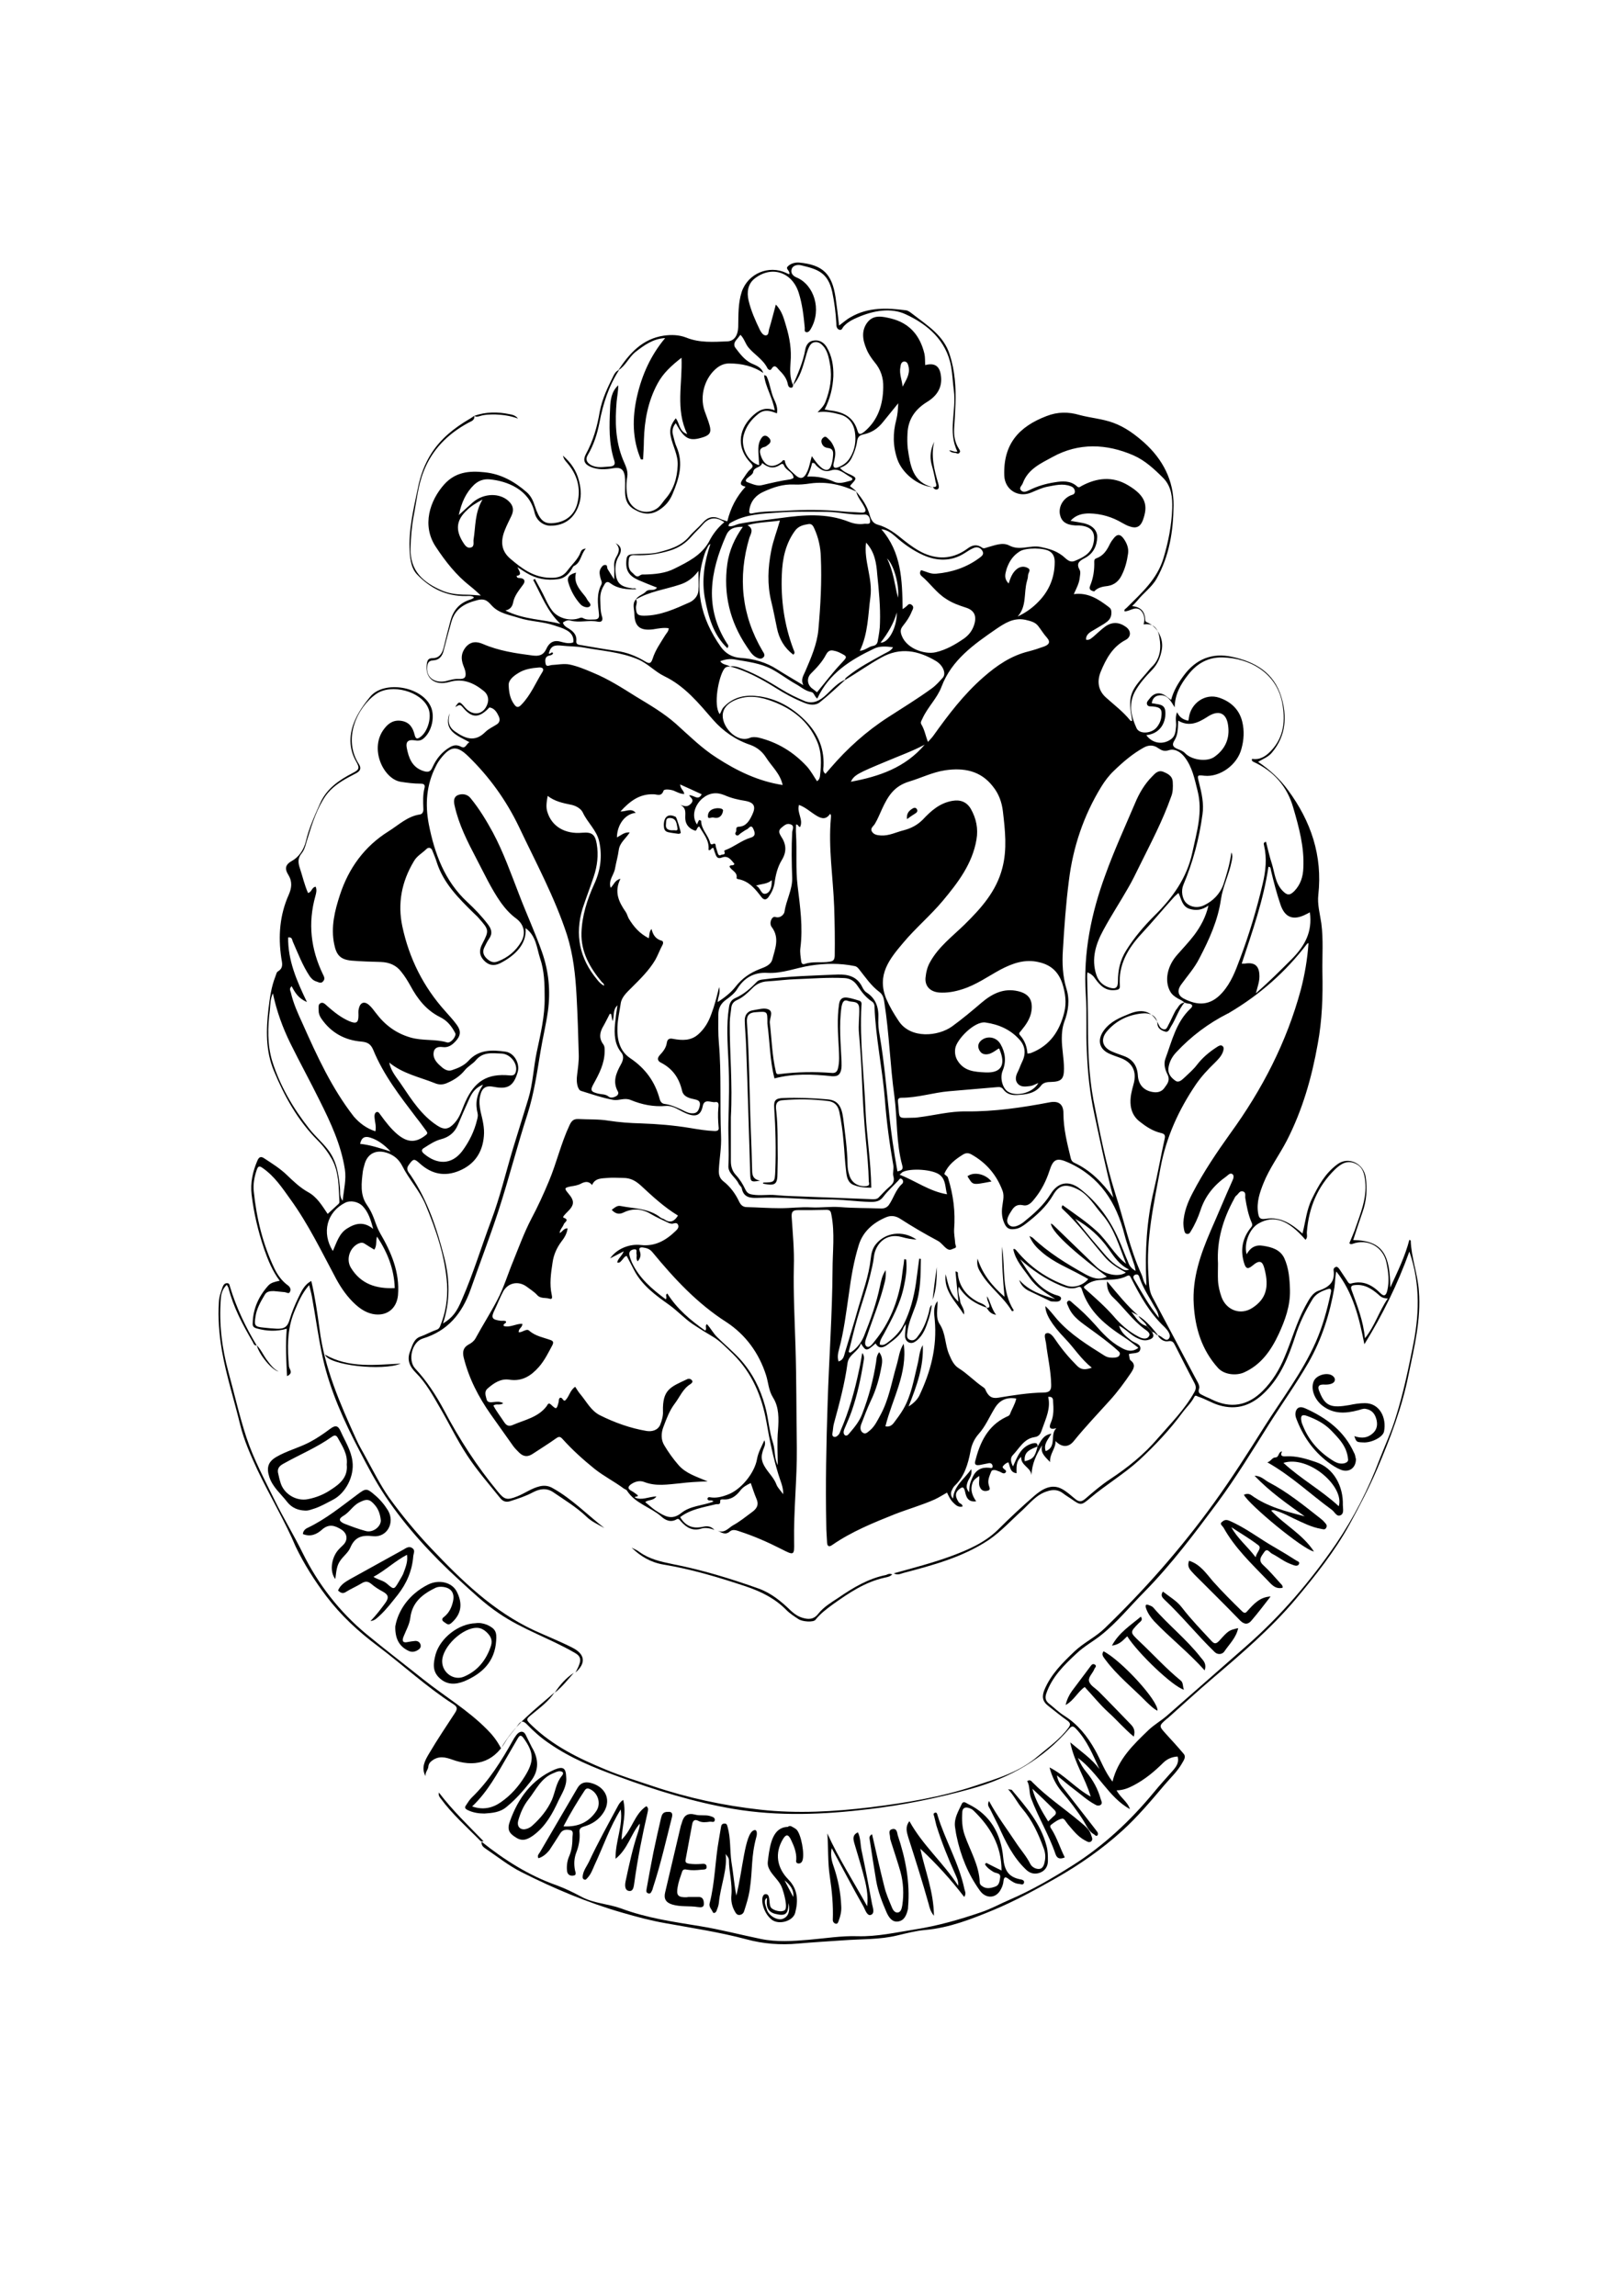 <?xml version="1.0" encoding="utf-8"?>
<svg version="1.1" id="Layer_1" xmlns="http://www.w3.org/2000/svg" xmlns:xlink="http://www.w3.org/1999/xlink" x="0px" y="0px"
	 viewBox="0 0 595 842" style="enable-background:new 0 0 595 842;" xml:space="preserve">
<style type="text/css">
	.st0{fill:none;}
</style>
<g>
	<path d="M174,152.5c0.2,1.8-1.3,2-2.3,2.6c-7.5,4.1-13.2,9.8-16.3,17.8c-2.1,5.3-2.6,11-3.7,16.6c-0.7,3.8-1,7.6-1.1,11.4
		c-0.3,8.5,4.7,12.8,11.8,15.8c2.7,1.1,5.7,1.4,8.7,1.4c1.7,0,3.5,0.2,5.3,0.3c-1.3-1.2-2.6-2.4-4-3.5c-5.1-4-9-9-12.5-14.3
		c-5.3-7.9-2.2-17.1,3.1-23c4.1-4.5,9.1-5,14.7-4.4c6.1,0.6,11,3.4,15.5,7.3c1.6,1.4,2.4,3.2,3,5.1c1.6,4.8,3.1,6.4,6.1,6.3
		c5-0.2,8.4-2.9,9.5-7.3c1.4-5.7-0.1-10.6-3.8-14.9c-0.5-0.6-1.1-1.1-1.5-2.6c3.1,2.7,4.9,5.6,5.8,8.9c0.7,2.7,1.1,5.4,0.3,8.3
		c-1.5,5.5-5.3,8.6-10.9,8.5c-2.4-0.1-4.9-1.8-5.6-4.8c-1.9-8.5-10.1-11.6-16.5-12.2c-2.2-0.2-4.1,0.5-5.7,2
		c-3,2.9-4.6,6.5-5.6,11.1c2-1.8,3.6-3.3,5.2-4.7c4-3.4,9.8-3.5,13.1-0.4c1.7,1.6,2,3.3,1,5.4c-0.8,1.7-1.7,3.4-2.4,5.2
		c-1.7,4.2-1.3,7.7,2,10.5c4.2,3.6,8.6,6.9,14.6,7c2.7,0.1,4.7-0.4,6.4-2.7c1.6-2.2,3.8-4,4.8-6.7c0.2-0.5,0.5-1.2,1.9-1.3
		c-1.9,2.1-1.7,5.1-4.4,6.4c-0.1,0.1-0.3,0.2-0.3,0.3c-1.2,2.2-2.7,4.1-5.4,4.5c-4.2,0.6-8.1-0.1-11.7-2.3c-1-0.6-1.9-1.2-3.3-2.1
		c0.7,1.5,1.9,2.9-0.3,3.2c0.2,1,0.8,0.7,1.2,0.8c1.8,0.1,2.1,1.2,1.2,2.4c-1.5,2.1-3.2,4-3.7,6.7c-0.2,1-0.8,2.4-2.8,2.8
		c6.8,3.4,13.6,3.2,20.2,4.9c-4.8-4.5-7-10.5-10-16.1c0.2-0.1,0.4-0.2,0.6-0.4c1.3,2.4,2.7,4.8,3.9,7.4c0.7,1.5,1.5,3,2.5,4.3
		c2.2,2.8,6.7,4,10.2,2.6c0.6-0.2,0.9,0,1.3,0.2c1.2,0.6,2.5,0.4,3.8,0.4c1.6,0,2-0.6,1.8-2.2c-0.4-3.6-0.9-7.2,0.9-10.6
		c0.4-0.9-0.1-1.5-0.3-2.3c-0.3-1.2-0.6-2.4,0-3.5c0.4-0.7,0.9-1.5,1.8-1.4c0.8,0,0.5,1,0.8,1.5c0.7,1.1,1.4,2.3,2.4,3.8
		c0-2,0.1-3.4,0-4.9c-0.1-1.3,0.2-2.4,0.8-3.4c1-1.7,1.5-3.3-0.3-5c2.2,1.1,2.4,2.7,1.3,4.6c-1.2,1.9-1.5,4-1.3,6.2
		c0.4,3.9,1.8,5.2,6.2,5.8c0.4,0.1,1-0.3,1.4,0.3c-3.4,0.1-6.7-0.1-9.5-2.2c-1.4-1.1-2,0.1-2.4,0.9c-1,1.6-1.4,3.4-1.3,5.3
		c0.1,2,0,4,0.6,5.9c0.5,1.4,0,2.3-1.5,2c-3.3-0.7-6.7,0.5-10-0.4c-1-0.3-1.9,0.1-2.8,0.7c0.2,0.9,0.9,1.5,1.6,1.9
		c1.9,1.1,3.6,2.4,3.3,5c-0.1,1.2,1,1.3,1.8,1.4c4.2,0.7,8.5,1.5,12.8,2.1c3.9,0.5,7.4,1.9,10.7,3.9c1.5,0.9,2.1,0.8,2.7-1
		c1-3.2,2.9-5.8,4.6-8.6c0.5-0.8,1.3-1.5,1.3-2.6c-1.9-0.3-3.8,0.1-5.7,0.4c-4.8,0.6-6.8-1-6.9-5.7c0-1.8-0.9-3.7,0.6-5.3
		c0.7,1.1-0.1,2.1,0,3.2c0.1,2.1,0.5,2.8,2.9,2.8c6.1,0,11.4-2.5,16.8-4.9c1.5-0.7,3-2.2,3.2-4.2c0.2-2.2,0-4.4,0-7.3
		c-2.1,2.8-4.3,4.2-6.8,5c-5.4,1.8-11.2,2.5-16.2,5.5c0.9-1.5,2.7-1.8,3.7-2.9c1.2-1.3,3,0.1,4.1-1.5c-2.3-0.9-4.6-1.8-6.9-2.8
		c-3.5-1.6-4.7-3.6-4.3-7.4c0.1-1.2,0.5-1.9,2-2c3.2-0.3,6.4,0,9.5-0.7c4.3-1.1,8.4-2.2,11.5-5.8c1.5-1.8,3.4-3.3,5-5.1
		c1.8-2.1,3.9-2.6,6.4-1.4c0.8,0.4,1.8,0.6,2.6,0.9c1.2-4.9,3.3-9,6.7-12.7c-2.1-0.5-2.1-1.2-1-2.8c0.9-1.2,1.6-2.6,2.7-3.5
		c0.9-0.8,1.3-1.3,0.2-2.4c-5-5.1-4.8-11.7,0.2-16.8c2.3-2.3,4.8-4,8.6-2.5c-0.8-4.8-3.4-8.5-3.9-12.9c0.4,0.1,0.8,0.1,1,0.6
		c1.2,2.6,1.4,5.5,2.6,8.1c0.7,1.5,1.5,3.3,1.1,5.3c-2.3-0.9-4.5-1.6-6.7,0.1c-2.7,2.1-4.6,4.6-5.5,7.9c-1.2,4.4,1.6,10,5.7,11
		c-0.1-1.6-0.2-3.1-0.3-4.6c-0.1-1.9,0-3.7,1.1-5.3c0.7-1.1,1.7-1.2,2.6-0.3c0.9,0.8,1.1,1.8,0,2.6c-0.4,0.3-0.9,0.8-1.4,0.9
		c-2.3,0.5-1.8,2.1-1.3,3.5c1.4,3.8,4.3,4.5,7.5,2c0.3-0.3,0.5-0.9,1.2-0.5c0.2,2.2,1.9,3.5,3.4,4.9c2.2,2.2,3.6,2,4.9-1
		c0.7-1.6,1-3.4,1.6-5.5c1.3,1.9,2.4,3.4,3.9,4.5c1.3,0.9,2.5,0.7,3.1-0.8c0.5-1.2,0.7-2.6,0.8-4c0.1-1.3,0-2.5-1.9-2.7
		c-0.8-0.1-1.5-0.4-2-1.2c-0.5-0.9-0.6-1.9,0.3-2.6c0.9-0.8,1.4,0.1,2,0.6c1.1,1,1.7,2.2,2.2,3.6c0.5,1.8,0,3.5-0.4,5.2
		c-0.3,1.4,0.2,2,1.6,1.5c1.8-0.7,3.3-1.7,4.4-3.5c1.9-3,2.3-6.4,1.8-9.5c-0.4-2.8-2.1-5.5-5.5-6.4c-2.7-0.7-5.3-1.3-8.2-0.8
		c1.2-1.2,2.3-2.3,2.9-3.8c1.7-4.4,2.5-8.9,1.7-13.6c-0.4-2.3-0.8-4.6-2.2-6.5c-0.9-1.1-1.9-2-3.4-1.8c-1.4,0.2-1.9,1.3-2.4,2.4
		c-0.4,1-0.7,2.1-1,3.2c-1.1,3.7-2,7.4-4.7,10.3l0,0.1c1.8-4.3,3.8-8.6,4.6-13.3c0.3-1.6,1.2-3.1,3.1-3.3c2-0.3,3.6,0.6,4.7,2.3
		c2,3.3,2.6,7,2.5,10.8c-0.2,4.2-1.2,8.3-3.2,12.2c0.8,0.1,1.3,0.2,1.7,0.3c5,0.5,8.9,2.3,10.4,7.6c0.5,1.7,1.5,1,2.5,0.2
		c5-4.2,6.8-9.9,6.9-16.2c0.1-3.5-0.9-6.6-3.2-9.3c-1.2-1.5-2.3-3.1-3-4.9c-1.4-3.3-1.9-6.8,0.5-9.8c2.3-2.8,5.5-2,8.5-1.3
		c6.9,1.7,10.7,6.3,12.3,12.9c0.3,1.3,0.2,2.8,0.3,4.2c3.4-0.9,5.2,0.3,5.7,3.5c0.8,4.6-1.4,7.8-5,10c-4.4,2.7-7,6.4-7.2,11.6
		c-0.1,1.8-0.1,3.7,0.1,5.5c0.9,6.1,1.7,12.4,9.2,14.2c-5.5-0.5-11.2-5.1-13-10.2c-1.7-4.9-1.7-9.7-0.4-14.6c0.5-1.9,0.6-3.9,0.7-6
		c-1.9,2.3-3.7,4.6-5.6,6.9c-1.9,2.4-4.2,3.9-7.1,4.5c-1.5,0.3-2.2,1-2.4,2.6c-0.3,2.1-1,4.1-2,6.1c-0.9,1.8-2.3,2.9-4.3,3.6
		c1.3,1.4,2.6,1.9,3.9,2.5c2.3,1.1,2.3,1.4,0.5,3.3c-0.3,0.3-0.5,0.6-0.7,0.9c0.9,0.7,1.7,1.3,2.4,2c-5.4-2.5-11-3.8-16.9-3
		c-2,0.3-4,0.5-6,0.4c-4-0.2-7.6,1-11.1,2.6c-2.8,1.2-4.8,3.4-5.3,6.6c-0.1,0.7-0.3,1.6,0.9,1.4c4.3-0.9,8.6-0.7,12.9-1
		c6.5-0.4,13.1-0.4,19.6,0.2c2.5,0.3,5.1,0.3,7.6,0.5c1.8,0.1,1.9-0.7,1.2-2c-0.9-1.9-2.5-3.5-3-5.7c2.2,2.6,4.1,5.4,5,8.8
		c0.4,1.4,1.1,2.8,2.8,3.3c3.7,1,6.7,3.3,9.6,5.7c2.4,1.9,4.9,3.7,7.6,4.9c5.6,2.4,10.9,1.8,15.8-1.8c1.7-1.3,3.4-1.7,5.3-0.4
		c0.6,0.5,1.2,0.2,1.8,0c2.7-0.7,5.7-2.1,8.3-0.7c3.9,2,7.6-0.3,11.4,0.5c2.9,0.6,5.5,1.3,7.9,3.1c1.4,1,2.6,2.9,4.7,2
		c2.9-1.2,5.8-2.6,6.7-6c1.2-4.5-0.6-6.7-5.2-7c-0.5,0-1,0-1.4,0c-3.4-0.2-5.1-1.5-5.6-4.1c-0.5-2.9,1.2-5.7,3.9-6.9
		c0.7-0.3,1.6-0.3,1.6-1.5c-0.1-1-0.7-1.6-1.6-1.9c-2.9-1.1-5.7-0.3-8.5,0.2c-2,0.4-3.9,1.3-5.8,2.1c-4.8,2.1-9.8-0.9-10-6.2
		c-0.4-11.5,5.3-17.9,15.5-21.8c4.1-1.6,8-1.6,12.1-0.4c4.1,1.1,8.5,1.4,12.5,2.9c4.3,1.6,7.8,4.2,11.2,7.2
		c6.9,6.2,10.9,14,10.8,23.1c-0.1,9.3-1.5,18.4-6.2,26.8c-1.8,3.2-4.9,5.3-7.1,8.1c-0.5,0.6-1.1,1.2-1.9,2c3.3,0.3,4.7,2.1,4.8,5
		c0,0.5,0.2,0.8,0.8,1c3.7,1.6,6,5.9,5.3,9.9c-0.5,2.8-1.5,5.3-3.5,7.4c-2.4,2.5-4.8,5.1-6.5,8.3c-2.3,4.6-1.2,8.9,0.7,13.1
		c1,2.3,5.2,2.1,7.2,0c1-1.1,1.7-2.5,1.9-4c0.4-2.8-0.2-3.6-3-3.9c-0.8-0.1-1.8,0.2-2.2-0.7c-0.4-0.9,0.5-1.6,1-2.3
		c1.7-2.2,4-2.4,6.2-0.6c0.4,0.3,0.9,0.7,1.6,1.2c0.9-3.4,2.6-6.2,4.6-8.9c4.5-6.1,10.4-8.5,17.8-6.9c8.4,1.8,15.3,5.8,18,14.6
		c2.2,7.2,1.8,14.3-3.4,20.5c-1.3,1.6-3.2,2.3-5.1,3.4c4.3,2.9,8,6.3,11,10.4c8.4,11.4,12.7,24,11.1,38.4c-0.4,3.4,0.6,7,1.1,10.4
		c0.8,6,0.3,12,0.4,18c0.2,8.8-0.1,17.6-1.7,26.2c-2.2,12.4-5.6,24.3-11.4,35.6c-2.7,5.2-6.3,10-8.5,15.5c-1.4,3.5-2.6,7-2,10.9
		c0.3,1.8,0.6,2.5,2.8,2.2c5.4-0.9,9.6,1.9,13.5,5.4c1.1-4.3,1.5-8.8,3.5-12.8c2.3-4.7,4.8-9.3,9.3-12.6c4-3,9.6-0.4,10.4,4.8
		c0.6,4.3,0.3,8.6-1.2,12.8c-1.2,3.4-2.3,6.8-3.4,10.2c11.2,0.1,13.5,5.9,13.6,17.4c2.6-5.7,5.4-11.3,7-17.5
		c0.3,0.2,0.5,0.2,0.5,0.3c0.2,6.3,2.6,12.3,3,18.6c0.8,10.4-1.7,20.5-3.8,30.6c-2.4,12-6.7,23.3-11.5,34.5c-3,7-6.5,13.7-10.1,20.3
		c-5.5,10-12.6,18.9-19.8,27.5c-9.2,10.9-20,20.1-30.8,29.3c-5.5,4.7-10.7,9.5-16.1,14.3c-0.1,0.1-0.3,0.2-0.4,0.3
		c-3,2.6-2.9,2.6-0.3,5.5c2.2,2.4,4.4,4.8,6.5,7.3c1,1.2,0,2.4-0.6,3.5c-1.7,3-4.3,5.4-6.5,8c-4.9,5.8-9.8,11.6-15.4,16.7
		c-7.5,6.8-15.7,12.5-24.5,17.5c-7.4,4.2-14.9,8.3-22.8,11.6c-8,3.3-16.1,6.5-24.9,7.3c-3.5,0.3-6.9,1.2-10.3,2
		c-6.5,1.6-13.2,1.3-19.8,1.8c-5.6,0.4-11.1,0.7-16.7,1.2c-6.4,0.6-12.8,0.1-19-1.6c-9.8-2.6-19.8-4.1-29.7-5.9
		c-5.2-0.9-10.4-2.3-15.6-3.8c-12.9-3.7-25.2-8.9-37.1-14.9c-4.6-2.3-8.7-5.6-13-8.5c-0.9-0.6-1.9-1.3-1.6-2.7l-0.1,0
		c8.4,6.7,17.3,12.4,27.5,16c3.3,1.2,6.3,2.7,9.3,4.3c4.5,2.4,9.7,2.5,14.4,4.2c9.3,3.5,19.1,4.9,28.9,6.5c7.5,1.2,15,3.2,22.4,4.7
		c5.8,1.2,11.7,0.8,17.6,0.3c6-0.5,11.9-1.5,17.9-1.3c7.2,0.2,14.1-1.4,21.1-2.5c8.3-1.3,16.3-3.6,24.2-6.3c3.6-1.2,7-3.1,10.5-4.6
		c8.1-3.5,15.7-7.9,23.1-12.6c11.4-7.2,21.2-16.4,29.8-26.8c2.2-2.7,4.6-5.3,6.9-7.9c1.3-1.5,2.4-3,1.8-5.2c-2,0.1-3.7,0.8-5.2,2.2
		c-3.3,3.3-6.8,6.2-11,8.4c-1.9,1-3.9,1.8-6.2,1.8c1.4,2.7,4,4.1,4.9,6.9c-7.9-4.4-11.5-13.1-19.1-18.8c1,2.3,2,3.9,3.2,5.3
		c2.4,2.9,4.2,6.2,5.2,9.9c0.2,0.6,0.7,1.4,0,2c-0.7,0.5-1.5,0.3-2.1-0.1c-3-1.6-5.4-3.9-8.1-5.9c-1.9-1.4-3.7-3-5.9-4.8
		c0.4,2.3,1.5,3.7,2.6,5c3.6,4.7,7.3,9.3,10.9,14c0.4,0.6,0.9,1.1,1.3,1.7c0.3,0.4,0.4,0.9,0.1,1.3c-0.5,0.5-0.9-0.1-1.2-0.3
		c-2-1.1-2.8-3.2-3.9-5c-2.4-3.8-5.1-7.3-8-10.7c-2.2-2.6-3.6-5.5-4.5-8.9c5.6,2.8,9.6,7.7,15.1,10.7c-1.9-6.6-6-12.4-7.5-19.9
		c4,3.4,7.9,6,10.7,9.8c-2.4-5.2-4.5-10.5-8.6-14.8c-0.9-0.9-1.4-1.2-2.4-0.1c-9.7,11.3-21.9,18.2-36.3,22.2
		c-12.3,3.4-24.7,5.9-37.3,7.4c-16.5,2-33.1,2.7-49.7-0.1c-14.5-2.5-28.5-6.8-42.3-11.9c-8.8-3.2-17.4-6.7-25.2-12.1
		c-3-2-5.7-4.4-8.2-7c-1.3-1.3-2.1-1.4-3.2,0.1c-1.5,2.2-3.4,4-4.7,6.3c-4.6,7.9-11.7,9.4-19.6,6.5c-2.5-0.9-4.9-1.4-7.3,0.4
		c-0.8,0.6-1.3,1.2-1.4,2.4c-0.1,0.9-1.2,2-1,3.3c-1.7-3.1-0.2-5.8,1.3-8.3c3-5.1,6.3-10,9.5-14.9c0.9-1.4,1-2.2-0.6-3.2
		c-9.8-6.3-18.4-14.3-27.7-21.3c-7.1-5.3-13.5-11.2-18.9-18.3c-4.3-5.7-8.1-11.7-11.2-18.1C104.6,558,99,548.7,94.4,539
		c-2.5-5.4-4.9-10.8-6.3-16.5c-2.2-9.1-5.1-18-6.7-27.2c-1-5.9-1.5-11.9-1.1-17.9c0.1-2,0.8-3.7,1.4-5.5c0.3-0.7,0.7-1.3,1.6-1.3
		c0.9,0,0.9,0.7,1.1,1.4c2.3,7.6,5.7,14.7,9.8,21.5l0-0.1c-1,0.2-1.2-0.7-1.5-1.3c-3.7-6.3-7.1-12.7-8.9-19.8
		c-0.1-0.3-0.3-0.5-0.6-1.1c-1.6,1.5-2.1,3.3-2.2,5.2c-0.7,9.1,0.4,18,2.8,26.8c2.2,8,4,16.1,6.6,24c2.7,8.1,6.7,15.5,10.4,23.1
		c3.2,6.5,7,12.7,10.2,19.2c5.7,11.5,13.5,21.6,23.4,29.8c6.9,5.7,14,11.1,21,16.7c7.7,6.1,16.3,11.2,23.3,18.3
		c1.9,1.9,3.6,4,5.1,6.9c4.9-8.8,12.6-14.3,19.6-20.5c-2.1,3.2-5.1,5.4-8,7.8c-2.6,2.1-2.6,2.1-0.2,4.4c7.7,7.4,17.1,12,26.8,16
		c5.7,2.4,11.7,4.2,17.6,6.2c12.8,4.3,25.9,7.1,39.4,8.6c13.6,1.5,27.1,0.7,40.4-0.9c12.8-1.6,25.7-3.7,38.1-7.8
		c8.2-2.7,16.5-5.1,23.2-10.9c3.9-3.3,8.1-6.2,11.2-10.4c0.9-1.2,0.8-1.8-0.4-2.7c-2.4-1.7-4.7-3.6-7-5.4c-2.2-1.7-2.3-3.5-1.4-5.8
		c2.4-5.8,6.7-10,11.1-14.2c3.4-3.2,7.7-5.2,11-8.4c14.7-14.2,28.1-29.4,40.1-46c6.5-9,12.5-18.4,18.4-27.8c6.5-10.3,14-20,19-31.3
		c2.5-5.7,4.1-11.6,5.4-17.6c0.2-0.8,0.6-2.3-1.1-1.7c-2.2,0.7-4.4,1.7-5.6,3.8c-2.6,4.3-4.8,8.8-6.3,13.6
		c-2.4,7.3-5.2,14.4-10.8,20.1c-4.9,5-10.4,7.1-17.3,5c-2.6-0.8-4.9-2.3-7.5-3.1c-0.5-0.2-1-0.7-1.4,0.1c-1.1,2.2-2.9,3.8-4.3,5.7
		c-4.7,6.4-10.1,12.1-15.9,17.5c-5.6,5.1-12.2,9-18,13.9c-3.4,2.9-3.5,2.7-7.1,0.2c-0.9-0.6-1.9-1.2-2.8-1.9
		c-1.8-1.4-3.7-1.5-5.8-0.8c-4,1.2-6.4,4.4-9.2,7c-4,3.6-7.7,7.7-12.2,10.8c-9.6,6.4-20.5,9.3-31.5,12.2c-1,0.3-2.1,0.9-3.4,0.1
		c7.2-2,14.2-3.8,21-6.3c6.2-2.3,12.3-4.9,17.2-9.7c4.3-4.3,8.7-8.4,13.3-12.4c2.9-2.5,6.4-4.6,10.2-2.5c1.7,0.9,3.3,2.4,4.9,3.7
		c1.5,1.2,2.4,0.9,3.7-0.2c2.9-2.5,5.8-5,9-7.1c6.5-4.3,12.5-9.1,17.6-15.1c4.7-5.4,9.8-10.5,13.3-16.8c0.7-1.2,0.7-2.1,0.1-3.3
		c-2.4-4.5-4.7-9.1-7-13.6c-0.6-1.1-0.9-2.2-2.8-1.8c-1.4,0.2-2.9-0.7-3.7-2.2c1.5,0.1,2.9,2.7,4.1,1.2c1-1.3-0.6-3.2-1.7-4.3
		c-5.4-5.1-8.9-11.4-12.2-17.9c-0.4-0.8-0.6-1.2-1.6-0.7c-2.9,1.5-6.2,1.3-9.3,1.4c-2.7,0.1-4.6,0.9-6.4,2.5c0,0.6,0.5,0.8,0.8,1.1
		c3.5,3.1,6.9,6.1,10,9.6c2.6,3.1,5.7,5.8,9.4,7.7c1.3,0.7,3,1,3.7-0.3c0.7-1.1-0.9-2-1.8-2.7c-4.3-3.2-7.4-7.7-11.3-11.4
		c-1.4-1.3-2.5-3.1-2.3-6c3.9,4.7,7.3,8.9,11.4,12.5c-0.8-0.4-1.7-0.9-2.5-1.3c1.7,2.1,2.9,4.5,5.6,5.2c0.7,0.7,1.3,1.4,2,2.2
		c1.1,1.7,0.2,2.5-1.4,2.9c-1.4,0.4-2.6,0-3.9-0.6c-2.5-1.1-4.2-3.3-6.8-4.6c0.8,2.7,2.7,4,4.6,5.5c1.2,0.9,3.5,1.2,3.2,3.1
		c-0.3,1.8-2.6,1.3-4.2,1.8c0.2,0.9,0.2,2,0.6,2.3c2.2,1.6,1,3.3,0.1,4.7c-2.3,3.4-4.8,6.8-7.6,9.9c-4.5,5-9.1,9.8-13.3,15
		c-1.9,2.4-4.4,2.4-6.7,0c0.1,2.8-2.2,4.6-2,7.7c-1.9-2-3.7-3.4-2.9-6.2c-2.1,3.4-3.8,6.8-3.9,11c-0.3-2.9-4-3.5-3.8-6.7
		c-2,1.7-1.7,3.9-1.7,6c-2.5-0.3-2.3-2.5-3-4c-1,0.3-1.6,0.9-2.1,1.6c0,1,1.8,1.2,1.1,2.1c-0.7,0.9-1.7-0.2-2.5-0.4
		c-0.4-0.1-0.7-0.3-1.1-0.4c-0.6-0.1-1.4-0.2-1.7,0.5c-0.6,1.6-1.4,3.1-0.9,4.9c0.2,0.9,0.9,1.8-0.4,2.1c-1.1,0.3-2.2,0.1-2.8-1.2
		c-0.7-1.3-0.1-2.7-0.3-4.2c-1.1,0.8-2.1,1.4-2.5,2.7c-0.8,2.4-0.1,4.5,1.4,6.6c-3.2,0.4-3.7-1.8-4.1-3.6c-0.5-2.1-1.2-1.6-2.3-0.7
		c-1.6,1.4-1.1,2.9-0.1,4.5c0.4,0.7,1.5,0.7,1.5,1.7c-1.6,0.4-2.5-0.5-3.5-1.5c-1-1-1.6-2.3-2.2-3.6c-1.6,0.9-3,1.8-4.5,2.5
		c-4.7,2.1-9.7,3.5-14.6,5.4c-8,3.2-15.9,6.4-23,11.3c-1.1,0.8-1.8,0.6-1.9-0.8c-0.1-2.2-0.3-4.3-0.3-6.5c-0.3-14.9,0-29.9,0.5-44.8
		c0.5-16.2,1.7-32.4,1.8-48.6c0-6.8,0.9-13.6-0.4-20.3c-0.2-1.2-0.4-1.9-1.8-1.9c-3.5,0.1-7,0.1-10.5,0.1c-1.7,0-2.4,0.5-2.3,2.4
		c0.4,6.1,1,12.3,0.8,18.4c-0.2,9.7,0.3,19.3,0.6,29c0.4,12.5,0.3,24.9,0.5,37.4c0.1,11.5-1.2,23-1,34.5c0.1,5,0,5-4.7,2.6
		c-4.9-2.5-9.9-4.7-15.1-6.4c-1.2-0.4-2.6-1-3.7-0.1c-1.8,1.6-3.2,0.4-4.8-0.4c2.6,1.5,4.3-0.9,5.9-1.8c2.4-1.3,4.6-3.1,6.9-4.8
		c1.7-1.2,2.7-2.6,1.7-4.9c-0.8-1.9-1.4-3.8-2.1-5.8c-1.5,0.7-2.9,1.5-3.8,2.7c-1.6,2.1-3.5,3.5-6.3,3.3c-0.4,0-1.2-0.1-1.1,0.6
		c0.1,1.6-1,1-1.7,1.2c-4.5,1.1-9.2,1.8-13,4.7c1.9,3.2,4.5,4.3,8,3.6c1.5-0.3,3-0.6,4.6,1.1c-1.8-0.7-3.4-0.9-4.8-0.5
		c-3.1,1-5.4-0.3-7.4-2.5c-0.5-0.5-0.9-1.4-1.7-0.9c-2.2,1.3-4.2,0.3-5.7-1.1c-3.9-3.4-9.5-4.7-12.5-9.4c-0.2-0.4-0.8-0.5-1.2-0.8
		c-3.5-2.6-7.3-4.5-10.7-7.2c-4.2-3.4-8.1-6.9-11.7-10.9c-0.8-0.9-1.3-1.1-2.4-0.3c-2.8,2-5.7,3.8-8.6,5.7c-1.8,1.2-3.4,1.1-5-0.5
		c-0.7-0.7-1.5-1.5-2.1-2.3c-2.8-3.9-5.5-7.8-8.3-11.7c-4.5-6.4-8-13.2-9.9-20.8c-0.5-2.1-0.2-3.7,1.8-4.8c1-0.5,1.9-1.2,2.5-2.2
		c2.6-4.8,5.5-9.3,8-14.1c2.4-4.5,3.9-9.6,5.9-14.4c2.1-5.2,4-10.4,6.6-15.4c2.4-4.5,4.5-9.1,6.5-13.9c2.8-6.7,4.4-13.8,7.5-20.4
		c0.7-1.5,1.4-2.4,3.3-2.3c3.7,0.2,7.3,0,11,0.6c3.9,0.6,7.9,0.9,11.9,1c6,0.2,12.1,0.7,18.1,1.7c3,0.5,6,1,9,1.1
		c1.2,0,1.6-0.4,1.4-1.5c-0.2-2.3-0.3-4.6-0.1-6.9c0.1-1,0.4-2.5-1.2-2.2c-1.5,0.2-3.9-1.4-4.5,1.4c-0.7,3.5-2.6,4.3-6.4,2.6
		c-2.3-1-4.5-2.8-7.1-2.6c-4.6,0.4-8.9-0.5-13-2.2c-2.2-0.9-4.3,0.3-6.2,0c-4-0.7-8-2.1-11.9-3.3c-0.7-0.2-0.9-0.8-1.2-1.4
		c-0.5-1.5-0.5-3-0.3-4.5c0.3-2.5,0.7-5.1,0.6-7.6c-0.2-7.1-0.4-14.2-0.8-21.3c-0.4-7.6-1.2-15.1-3.5-22.4
		c-4.5-13.8-11.4-26.5-17.6-39.6c-4.7-9.8-10.9-18.4-18.6-25.9c-4.1-4-6.4-3.9-10,0.6c-0.7,0.9-1.4,1.9-1.9,3
		c-3.5,6.8-4,14-2.6,21.3c2.1,10.7,5.8,20.8,14.1,28.5c2.7,2.5,5.2,5.1,7.5,8.1c1.4,1.8,1.9,3.4,0.5,5.4c-0.7,1-1.2,2.1-1.7,3.1
		c-0.8,1.6-0.4,2.9,0.8,4.1c1.2,1.1,2.4,1.8,4.1,1.1c3.7-1.4,6.6-3.8,8.6-7.2c1.8-3.1,1-6.4-1.8-8.5c-2.2-1.6-4-3.6-5.6-5.8
		c-3.6-5.1-6.2-10.8-9.1-16.3c-3.2-6.1-6.4-12.4-7.9-19.2c-0.4-1.6-0.5-3.3,1.2-4c1.5-0.6,3.4-0.4,4.6,1.1c3.2,3.9,5.8,8.2,8.2,12.6
		c3.9,7.3,6.6,15,9.6,22.7c2.7,7.1,5.9,14,8.4,21.1c2.5,7.1,3.2,14.2,2.2,21.7c-0.7,5-1.9,9.8-2.7,14.7c-1.3,7.8-2.4,15.6-4.8,23.1
		c-3.8,11.7-6.8,23.6-10.6,35.3c-3.2,9.8-6.9,19.4-10.3,29.1c-3.1,8.7-8.3,15.1-17.5,17.9c-4,1.2-5.6,8-2.8,11
		c4.3,4.6,7.7,9.9,10.6,15.3c5.6,10.6,12,20.5,19.6,29.7c2.5,3.1,3.4,3.4,7.2,1.9c2.8-1.1,5.3-3,8.3-3.7c1.7-0.4,3.3-0.2,4.8,0.7
		c7,3.9,12.6,9.7,18.9,14.6c-2.3-1.3-4.8-2.4-6.6-4.2c-3.7-3.5-8-6.1-12.1-8.9c-2.6-1.8-5.2-1.2-7.5,0c-2.6,1.4-5.4,2.3-8.2,3.2
		c-1.7,0.6-2.9,0.1-3.9-1.2c-4.1-5.1-8.4-10-12-15.5c-3.7-5.6-6.6-11.7-10-17.5c-2.6-4.5-5.1-9.1-8.8-12.8c-2.3-2.3-3.4-4.7-2.2-7.8
		c0.8-2.1,1.4-4.7,3.8-5.5c2-0.7,3.9-1.8,5.9-2.5c0.6-0.2,1-0.5,1.3-1.2c2.1-5,2.9-10.2,2.6-15.5c-0.7-10.2-4-19.8-7.9-29.2
		c-2.2-5.2-6.1-9.3-8.6-14.3c-1.1-2.1-2.7-3.6-5-4.5c-4.4-1.7-7.9,0-8.9,4.5c-0.2,0.7-0.4,1.4-0.5,2.1c-0.5,4.2-1.1,8.6,1.5,12.3
		c1.2,1.7,2,3.4,2.7,5.3c0.6,1.7,1.2,3.4,2.1,5c4.1,7,7.3,14.4,6.6,22.8c-0.5,5.1-4.3,7.9-9.3,6.9c-2.4-0.5-4.4-1.8-6.2-3.4
		c-3-2.7-5.3-6-7.2-9.5c-5.3-9.9-10.2-20.1-16.8-29.2c-3-4.2-5.8-8.4-10.1-11.4c-1.1-0.8-1.7-0.9-2.2,0.6c-0.9,2.6-1.4,5.3-1.1,8
		c1,9.8,3.3,19.3,7.6,28.3c1.2,2.4,2.7,4.5,4.9,6.1c0.8,0.6,1.2,1.4,0.8,2.3c-0.4,1-1.2,0.3-1.9,0.2c-1.4-0.1-2.7-0.3-4.1-0.4
		c-1.3,0-2.6,0.1-3.3,1.4c-1.5,2.5-3,5.1-3.4,8.1c-0.5,3.2-0.2,3.6,3,3.9c1.6,0.2,3.2,0.3,4.8,0.4c2.9,0.1,4-0.7,4.8-3.5
		c0.8-2.7,1.9-5.3,3.1-7.8c1.1-2.2,2.1-4.8,4.8-6.2c1.4,6,2.2,11.7,3,17.5c1.8,14.5,7.6,27.6,13.5,40.6c1,2.3,2.4,4.5,3.6,6.8
		c2.7,4.9,5.2,9.9,8.4,14.5c4.7,6.5,9.9,12.8,15.4,18.6c11.3,11.9,22.9,23.2,38,30.2c4.6,2.1,9.4,4,13.9,6.3c4.7,2.4,5,5.7,1.1,9.1
		c0.5-1,1.1-2,1.4-3c0.7-1.8,0.4-3.1-1.6-4.2c-9.1-5.3-19.3-8.6-28-14.6c-5.2-3.5-9.7-7.8-14.3-12c-10.2-9.3-19.5-19.4-27.2-30.8
		c-3.6-5.4-6.6-11.1-9.6-16.9c-5.6-10.7-10.6-21.7-13.3-33.5c-1.7-7.6-2.7-15.4-4.1-23c-0.2-1.2-0.6-2.4-1-4.1
		c-2.8,3.2-4.1,6.6-5.5,9.9c-2.6,6.4-2.5,13.2-1.9,19.9c0.1,1.1,1.8,2.4-0.7,3.6c-0.3-5.9-0.6-11.5-0.1-17.4
		c-3.8,1.1-7.4,0.9-11-0.1c-1.2-0.3-1.6-0.9-1.5-1.9c0.1-5.3,2.2-9.9,5.7-13.8c1-1.1,2.4-1.4,4.2-1.8c-2.7-3.6-4.3-7.6-5.7-11.6
		c-2.2-6.5-3.8-13.2-4.6-20c-0.5-4.3,0.4-8.4,2.1-12.4c0.6-1.4,1.3-1.7,2.5-0.9c2.9,1.9,5.8,3.7,8.3,6.1c2.4,2.3,4.9,4.7,7.8,6.3
		c3.3,1.8,5.1,4.9,7.2,8c1.3-1.2,2.5-2.3,3.7-3.4c0.4-0.3,0.7-0.7,0.6-1.2c-0.3-5.2-0.1-10.6-2.7-15.4c-1.4-2.5-3.1-4.8-5.2-6.9
		c-7.3-7.3-12.2-16.1-16.1-25.5c-3.1-7.4-2.9-15.1-2-22.9c0.5-4,1-7.9,2.5-11.7c0.3-0.7,0.4-1.6,0.9-1.9c2.2-1.3,1.6-3,1.3-4.9
		c-1.2-8-0.6-15.8,2.7-23.2c1.1-2.5,1.4-4.8-0.1-7.3c-1.2-1.9-1.5-3.6,1.2-5.1c2.7-1.5,4.4-4.1,5.2-7.2c1.1-4.8,3.2-9.4,5.2-13.9
		c2.4-5.5,7-8.6,12-11.2c2.1-1.1,2.8-1.6,1.2-4.3c-2.7-4.7-2.6-10-0.4-15c1.4-3.2,3.4-6,5.7-8.8c5.1-5.9,18.7-3.7,22.1,3.7
		c1.7,3.6,0.4,9.3-2.7,11.8c-1.1,0.9-2.2,0.8-3.4,0.6c-2.2-0.3-3.1,0.6-2.7,2.7c0.7,3.7,1.9,7.1,5.9,8.5c1.5,0.5,2.7,0.7,3.5-1.2
		c1.4-3.1,3.4-5.7,6.5-7.5c1.4-0.8,2.6-0.9,4.1-0.1c1.6,0.8,1.8-1,3-1.7c-4.3-2.4-9.6-4-7.3-10.6c-0.1,0.5-0.1,1-0.2,1.4
		c-0.4,2.2,0.3,3.9,2.1,5.2c3.7,2.6,7.3,4.2,11.2,0.3c1.2-1.2,2.8-1.9,4.2-2.8c1.1-0.7,1.3-1.7,0.8-2.9c-0.7-1.5-1.5-2.9-3.2-3.3
		c-0.5-0.1-0.6,0.4-0.9,0.6c-3.3,3.2-5.8,3.2-8.8-0.3c-1.3-1.5-1.3-1.5-3.1-0.5c1.4-2.2,1.6-2.2,3.6,0.2c2.9,3.3,6.8,2.7,8.2-1.3
		c0.7-2,0-3.8-1.5-4.9c-3.6-2.9-7.6-4.6-12.4-3.2c-5.5,1.6-9.2-1.5-8.3-6.8c0.2-1.2,0.6-1.9,2-1.9c2.4,0,3.5-1.5,4.1-3.7
		c0.8-3.4,1.7-6.8,2.6-10.2c1.1-3.9,3.4-6.4,7.2-7.6c0.4-0.1,0.7-0.3,1.1-0.5c0.1,0,0.1-0.1,0.2-0.4c-0.9-0.6-2-0.4-2.9-0.4
		c-7.2,0.1-13-2.8-17.9-7.9c-2.1-2.2-2.5-5.3-2.7-8.3c-0.5-8,1.4-15.7,3-23.4c0.9-4.6,2.5-8.9,5-12.8c3.5-5.4,8.3-9.2,13.7-12.4
		C172.4,153.6,173.2,153,174,152.5L174,152.5z M380.6,530.5c1.2-1.8,1.9-4.2,5.1-4.7c-1.3,2.2-3,3.9-2.1,6.4
		c4.2-1.6,1.4-6.1,3.9-8.4c-2.7,0.7-2.7-0.5-2-2.1c1.1-2.5,1-5.1,0.8-7.8c0-0.9-0.2-1.8-1.8-1.6c1,4.1-0.8,7.8-2.1,11.5
		c-0.6,1.6-0.8,3-3.1,3.3c-3.7,0.6-5.4,4.1-7.8,6.6c-1,1-0.7,2.6,0.1,4.1c1.6-3.6,2.9-7.2,7-8.4
		C379.9,529.1,380.7,529.1,380.6,530.5c-2.5,1-5.1,1.8-4.7,5.4C378.9,535.2,379.7,534.3,380.6,530.5z M267.9,244.5
		c-0.9-0.1-1.7,0-2.3,0.9c-2,2.9-4,13.2-1.6,16.5c0.6-0.8,0.7-1.8,1.5-2.6c3.7-3.9,8.2-4.6,13.2-3.9c6,0.9,11.2,3.7,15.6,7.8
		c5.2,4.8,8.1,10.5,7.8,17.7c0,0.9-0.5,2,0.7,2.9c0.7-0.8,1.3-1.5,1.9-2.2c6.1-7.1,13.1-13.4,21-18.5c5.4-3.5,11-6.9,16.2-10.7
		c1.5-1.1,2.7-2.5,3.9-3.8c1.4-1.5,0.2-4.6-2.5-6.2c-6.4-3.8-13-5.2-20.1-1.2c-4.5,2.5-8.7,5.5-13.2,8.2c-0.1-0.7,0.5-0.9,0.9-1.3
		c4.2-3.4,8.9-5.8,13.6-8.4c1.1-0.6,2.3-1,3.1-2.3c-2.6-0.4-5-0.5-7,0.5c-8.6,4.1-16.5,9-20.8,18.3c-1.1-0.8-1.1-2.2-2.2-2.4
		c-2.3-0.4-3.9-2-5.8-3c-3-1.7-5.7-3.8-8.7-5.4c-4.2-2.2-8.8-2.7-13.3-3.5c-2-0.4-3.8-0.1-5.6,0.6
		C265.1,243.9,266.8,243.7,267.9,244.5z M434.5,367.7c-2.2,2.6-3.1,5.9-4.9,8.7c-0.6,0.9-0.9,2.4-2.3,1.9c-1.3-0.4-2.6-1.1-2.7-2.7
		c-0.2-3.2-2.8-4.3-6-3.9c-5,0.6-9.3,2.7-12.6,6.6c-2.3,2.8-1.7,5.6,1.6,7.2c1.5,0.7,3.1,1.2,4.7,1.8c3.3,1.2,4.9,3.7,5.1,7.1
		c0.2,3.4,2.2,5.6,5.5,6.1c1.7,0.3,3.3-0.1,4.3-1.6c1-1.4,2.2-2.7,1-5c-0.8-1.6-1.4-3.7-0.7-5.6c2.4-6.5,3.9-13.4,9.2-18.4
		c0.9-0.8,0.9-1.5-0.4-1.8C435.7,368.1,435.1,367.9,434.5,367.7c-0.7-0.7-1.6-1.1-2.4-1.5c-1.2-0.7-2.2-1.4-2.9-2.7
		c-2.1-3.9-1-9.3,2.7-13.4c2.1-2.4,4.3-4.7,6.2-7.2c2.3-3.1,4.2-6.5,5.2-10.8c-2.5,1.8-4.7,1.9-7,1.2c-2.7-0.9-2.9-3.6-4-5.8
		c-0.8,0.7-1.4,1.2-2,1.9c-3.9,4.3-7.6,8.8-11.6,13.1c-5,5.4-8.5,11.4-7.9,19c0.1,1.3-0.6,1.5-1.7,1.6c-3.5,0.4-5.5-1.6-7.3-4.1
		c-0.7-1.1-1.5-1.8-2.9-2.4c-0.1,0.7-0.1,1.1-0.1,1.6c0.1,5.8,0.3,11.7,0.3,17.5c0,9.3,0.3,18.6,2,27.7c2.3,11.6,4.5,23.3,8.1,34.6
		c3.2,9.8,5.2,19.9,9.5,29.3c0.6,1.2,0.6,2.7,1.8,4.2c0-0.8,0-1.1,0-1.4c-0.5-11.2,0.1-22.3,2.7-33.3c1.5-6.3,2.6-12.7,4-19
		c0.4-1.6-0.1-2-1.4-2.3c-3-0.7-5.5-2.4-7.9-4.3c-2.1-1.7-3.1-4-3.2-6.7c-0.1-2.4,0.5-4.6,1.1-6.8c1.4-4.9-0.5-8.3-5.3-9.9
		c-1.1-0.4-2.3-0.8-3.4-1.3c-4-1.7-4.7-5.2-2.1-8.7c2.4-3.2,5.8-4.6,9.3-6c5.1-2.1,8.6-0.8,10.8,4.1c0.4,0.9,1,1.5,1.9,1.6
		c0.9,0.1,1.2-0.8,1.5-1.4c1-1.8,1.8-3.8,2.8-5.6C432.3,369.4,432.7,367.8,434.5,367.7z M517,459c-4.4,12.2-9.9,23.3-16.5,34
		c-1.9-9.6-4.1-18.9-10.3-26.7c-0.5,2-0.4,4-0.7,5.9c-1.7,9.7-4.6,18.9-9.5,27.5c-4.5,7.8-9.8,15.2-14.6,22.8
		c-6.1,9.7-12,19.4-18.8,28.6c-8.4,11.3-16.8,22.5-26.7,32.6c-5.3,5.3-10,11.2-15.9,15.9c-3,2.4-6.4,4.2-9.2,6.9
		c-4.5,4.2-8.9,8.5-11,14.6c-0.5,1.5-0.3,2.6,0.9,3.6c1.9,1.5,3.7,3.3,5.8,4.6c4.9,3.1,8.4,7.5,11.2,12.5c2.1,3.7,3.5,7.9,6.4,11.6
		c2-8.2,7.6-13.5,13.2-18.9c2.1-2,4.6-3.4,6.8-5.3c9.8-8.6,19.6-17.2,29.4-25.8c12.5-11,23.2-23.5,32.6-37.2
		c6.5-9.6,11.8-19.9,15.9-30.8c2-5.2,4.4-10.3,6-15.6c2.6-8.2,4.4-16.6,6.1-25.1C520.6,482.9,521.2,471.2,517,459z M208.2,450.5
		c-0.2,1.9-1.2,3.5-2.3,4.9c-1.7,2.3-2.8,4.8-3.2,7.6c-0.6,4-1.2,7.9-0.3,11.9c0.1,0.6,0.4,1.8-0.8,1.4c-1.5-0.5-3.3,0.1-4.6-1.4
		c-1.1-1.2-2.6-2.1-3.9-3.1c-3.1-2.2-6.9-1.3-8.6,2c-1.1,2.1-2,4.4-3,6.5c-1.5,3-1.1,3.7,2.3,4.1c0.4,0,0.8,0,1.2,0
		c0.2,0,0.4,0.1,0.6,0.2c0.3,0.9-1.2,0.7-0.8,1.7c2.3,0.7,4.5-0.9,6.8-0.8c0.1,1.4-1.5,1.7-1.3,3.1c1.4,0.1,2.8-1.5,3.8-0.6
		c2.4,2.1,5.3,2.5,8,3.5c1,0.4,0.9,1,0.6,1.7c-1.5,2.8-2.9,5.7-5,8.1c-2.9,3.3-6.2,5.4-10.8,4.7c-3.2-0.5-5.7,1.2-8,3.2
		c-1.4,1.2-0.7,2.7-0.4,4c0.3,1.3,1.6,1.1,2.6,1c1.1-0.1,2.2-0.3,3.5,0.4c-1.2,1-2.6,0-3.6,0.9c1.1,2.1,2.6,4,3.9,6
		c0.9,1.4,1.8,1.7,3.2,1.1c4.4-1.9,9.4-2.8,12.5-7c0.3-0.5,0.6-1.4,1.6-0.4c1.9,1.8,2,1.7,2.7-0.9c0.2-0.6-0.1-1.3,0.6-1.7
		c0.9-0.1,0.9,1.1,1.7,1.1c1.6-1.3,1.8-3.8,3.8-5.1c0.7,1.1,1.4,2.2,2.2,3.1c2.1,2.6,3.7,5.7,6.8,7.3c5.4,2.7,11.2,4.8,17.2,5.8
		c1.9,0.3,4.1-0.2,5-2.3c0.6-1.5,1.1-3.3,1-4.9c-0.2-8,2.7-8.9,8.9-11.8c0.6-0.3,1.3-0.1,1.7,0.4c0.5,0.6,0,1-0.5,1.4
		c-2.8,1.7-3.9,4.7-5.8,7.2c-1.9,2.5-3,5.5-4.1,8.4c-0.9,2.3-1,4.8,0.3,6.9c1.5,2.5,3.2,4.9,5.2,7.2c2.7,3.1,6.5,4.2,10.7,6
		c-3.9,0.1-7,0.3-10.2,0.7c-4.4,0.4-8.8,1.2-13.1-0.5c-1.6-0.6-3.2-0.2-4.6,0.7c-1.2,0.8-1.8,1.7,0,2.6c0.9,0.5,1.6,1.1,2.3,1.6
		c-0.2,0.9-1,0.1-1.1,0.8c2.5,1.2,5-0.3,7.9-0.4c-1.2,1.7-3,1.1-4.1,2.1c1.4,1.1,2.7,2.4,4.2,3.3c2.8,1.8,5.5,3.5,9,0.7
		c3.3-2.7,7.9-2.7,11.8-4.2c-0.5-0.9-1.9,0.1-2.2-1c0.1-0.5,0.4-0.7,0.9-0.6c2.2,0.4,4.3-0.1,6.4-0.9c4.9-1.7,10-7.9,10.9-13.1
		c0.4-2.4,1.7-4.6,2.7-6.9c0.7,1.6-0.3,2.8-0.6,4c-0.4,1.4-0.6,2.5,0,4.2c1.2,3.1,3.9,5,5,8c0.5,1.3,1.7,2.4,2.5,3.6
		c0.1-2.7-1.1-5-1.8-7.4c-1.9-6.2-3.2-12.5-4.3-18.9c-1.7-9.6-5.3-18.2-12.3-25.1c-2.4-2.3-4.8-4.9-7.6-6.5
		c-2.4-1.4-4.8-2.9-7.2-4.5c-3.1-2.1-5.6-4.9-8.7-7.1c-4.8-3.4-9.9-7.1-12.8-12.7c-0.9-1.7-1.8-3.5-2.7-5.2c-0.9,0.2-1.2,1-1.7,1.5
		c-0.5,0.5-0.8,1.2-1.8,0.9c0.3-1.5,1.8-2.4,2.4-4.1c-1.9,1-3.4,1.8-5,2.6c2.5-3.6,7.2-5.4,11.3-4.9c5.2,0.6,9.2-1.7,12.8-5.2
		c0.6-0.6,1.3-1.3,0.8-2.3c-0.5-0.9-1.4-0.4-2.1-0.3c-0.4,0-0.8-0.1-1.1-0.2c-2.3-1.1-4.6-2.1-6.8-3.4c-3.1-1.9-6.6-2.2-10-0.5
		c-1.7,0.8-3,0.4-4.3-1c1.1-0.8,2-1.7,3.3-1.4c5,1,10.4,0.8,14.7,4.3c0.4,0.3,0.9,0.3,1.3,0.6c2.2,1.5,3.7,0.7,5-1.4
		c-5.1-3.1-9.4-7.1-13.6-11c-1.9-1.7-3.7-2.8-6.5-2.8c-1.8,0-3.9-0.2-5.7,0c-1.9,0.2-4.6-0.1-5.7,2.6c-1.2-1.5-2.6-1.3-4.1-0.5
		c-1.1,0.6-2.4,0.8-3.7,1c-2.4,0.5-2.5,0.7-0.9,2.6c2.4,2.8,2.2,4.3-0.5,6.9c-0.4,0.4-0.8,0.8-1.1,1.2c-0.2,0.2-0.5,0.7-0.1,0.8
		c2.2,0.8,0.3,1.6,0,2.4c-0.4,1.1-1.4,1.9-1.5,3.2C206.3,451.8,206.8,450.4,208.2,450.5z M322.5,495.9c1.3,1.7,1.2,3.4,0.9,5
		c-0.8,4.5-2,8.8-4,12.9c-1.3,2.8-2.4,5.7-3.5,8.6c-0.4,1.1-0.4,2.4,0.7,3.1c1,0.6,1.7-0.3,2.5-0.9c1.8-1.5,2.8-3.7,3.9-5.7
		c3.1-5.7,4.1-12.1,5.9-18.2c0.8-2.7,1-5.5,2.6-7.9c1.5,10.9-4.2,20.2-6.7,30.3c1.5,0.3,2.4-0.4,3.1-1.3c1.2-1.6,2.4-3.2,3.4-4.9
		c3-5.1,3.9-10.9,5.3-16.6c0.6-2.3,0.6-4.8,1.9-7c0.4,7.8-2.2,15-5.2,22.5c1.8-1.1,3.1-2.4,3.9-3.9c4.2-8.8,6.6-17.9,5.7-27.8
		c-0.2-2.3-0.7-4.8,1-6.9c0.1,2.9-0.8,6,0.8,8.4c2.3,3.5,1.9,7.6,3.5,11.2c0.8,1.9,1.7,3.9,3.5,5c3.2,2,5.8,4.8,8.9,6.9
		c0.3,0.2,0.7,0.5,0.8,0.8c1.1,2.6,2.4,3.5,4.8,3.1c5.5-0.9,11-1.8,16.6-1.9c2.2,0,2.9-0.8,2.8-3c-0.1-5.1-1.3-10.1-1.9-15.2
		c-0.2-1.2-0.9-3.2,0.1-3.5c1.4-0.5,2.5,1.1,3.4,2.4c2.3,3.4,4.9,6.5,7.8,9.4c1.6,1.7,3.2,1.6,5.5,0.8c-4-3.2-6.5-7.3-9.8-10.7
		c-5.1-5.3-7.3-9.2-7.2-11.9c1.7,1.6,3,3.4,4.4,5c4.9,5.5,11.1,9.3,17.3,13.2c1.1,0.7,2.4,0.8,3.7,0.7c0.7-0.1,1.5-0.2,1.8-1
		c0.4-0.9-0.4-1.3-0.9-1.8c-3-2.7-6.3-5.1-9.6-7.5c-3.2-2.4-6.7-4.4-8.3-8.4c-0.2-0.6-0.9-1.4-0.2-2c0.7-0.6,1.3,0.3,1.8,0.7
		c2.9,2.4,5.6,5,8.1,7.8c2.8,3.2,5.7,6.4,9.6,8.5c1.9,1.1,4,1.9,6.4,0.1c-1.8-1.4-3.4-2.7-5.1-3.8c-6.8-4.4-13-9.3-15.6-17.5
		c-0.2-0.8-0.6-1.3-1.6-0.9c-2.3,0.9-4.4,0.1-6.4-0.7c-5.4-2.3-10.3-5.6-14.7-9.6c3.3,5.2,6.4,10.6,12.7,13c0.8,0.3,2.6,0.5,2.3,1.6
		c-0.4,1.3-2.1,0.9-3.4,0.9c-0.4,0-0.9-0.3-1.3-0.5c-2.4-1.2-4.9-2.3-7.3-3.5c-1.5-0.8-2.8-2.1-3.3-3.9c3.5,4,8.3,5.6,13.2,7
		c-3.5-2.2-7-4.3-9.4-7.8c-2.3-3.3-5.2-6.3-6-10.5c0.4,0,0.5-0.1,0.6,0c0.2,0.2,0.5,0.4,0.7,0.7c4.9,5.9,11,10.1,18.2,12.7
		c2.7,1,6.1-0.1,8-2.4c-0.8-0.5-1.7-1-2.5-1.4c-4.9-2.7-10.1-4.7-14.4-8.4c-1.9-1.6-3.5-3.2-4.7-6c0.8,0.4,1.1,0.5,1.3,0.7
		c5.7,5.4,12.4,9.5,19.2,13.3c2.4,1.3,5,2.4,7.9,0.9c-9-6.8-20.2-15.8-20.5-19.5c0.3,0.2,0.6,0.3,0.8,0.5
		c5.3,5.1,10.5,10.2,15.8,15.3c3.1,3,8.3,4,10.9,2.2c-2.9-1.6-5.7-3.3-7.9-5.9c-5-5.8-9.5-12-15.1-17.2c-0.5-0.4-0.8-0.8-0.2-1.6
		c4.3,3.1,8.7,6,12.6,9.6c3.9,3.6,6.4,8.6,10.7,11.9c-2.5-6.3-4.3-12.9-8.8-18.1c-2.8-3.2-5-7.2-8.9-9.2c-4.5-2.3-7-1.6-9.1,2.1
		c-2.5,4.3-6.1,7.5-10,10.5c-1.2,0.9-2.4,1.7-3.8,1.9c-1.8,0.3-3.1,0.1-4-1.9c-0.9-1.9-1.1-3.8-0.9-5.8c0.2-2.1,0.9-4.2,0.2-6.2
		c-2.2-5.9-6-10.4-11.6-13.5c-1-0.5-1.9-0.5-2.9,0.1c-2.9,1.8-5.5,3.8-6.9,7.1c0.3,0.6,1.2,0.7,1.4,1.6c1.9,6.1,2.7,12.3,2.2,18.7
		c-0.1,1.7,0.3,3.5,0.4,5.2c0,0.6,0.8,1.5-0.3,1.8c-0.8,0.2-1.5,1-2.7,0.2c-1.3-0.9-2.1-2.3-3.5-3c-4.7-2.5-9.3-5.2-13.8-8.1
		c-1.6-1-3.3-1.2-5-0.5c-4.8,2-8.6,5.3-10.1,10.3c-1.8,5.8-2.8,11.8-3.6,17.8c-1,6.8-1.8,13.6-3.6,20.3c-0.4,1.5-0.7,2.9-0.2,4.5
		c1.8-0.5,2-2,2.4-3.4c1.6-5.3,3.3-10.7,4.8-16.1c1.7-6,3.9-11.8,4.6-18.1c0.2-1.9,0.6-3.8,1.9-5.4c3.5-4.3,9.8-5.2,14.9-1.7
		c-1.8-0.1-3.6-0.4-5.3-0.9c-6-1.7-9.7,2.6-10.3,7c-0.2,1.7-0.5,3.3-0.9,4.9c-1.5,7-4.1,13.6-5.9,20.4c-0.9,3.3-1.6,6.5-2.5,9.8
		c0.2,0.1,0.4,0.2,0.6,0.3c2.3-1.4,3.9-3.5,5-6c2.4-6,4.6-12.1,5.9-18.4c0.4-1.8,0.7-3.8,2.1-5.9c0.1,1.8,0,3-0.3,4.2
		c-1.6,6.8-4.3,13.2-6.5,19.8c-0.5,1.4-1.3,3.2-0.2,4c1.1,0.7,2.2-1,3-2c5.4-6.6,8.4-14.2,9.8-22.5c0.2-1.3,0.3-2.5,0.5-3.8
		c0.2-1.2,0.4-2.5,0.5-3.7c0.2,0,0.4,0.1,0.7,0.1c0.4,3.3-0.1,6.6-0.8,9.8c-1.3,6.4-4.4,12-7.4,17.6c-0.7,1.2-1.5,2.4-1.5,3.8
		c1.3,0.5,2.2-0.2,3-0.8c2.4-1.8,4.4-3.8,5.8-6.6c2.4-4.8,3.7-9.8,4.5-15.1c0.4-3,0.8-6,1.2-9c0.2,0,0.4,0.1,0.6,0.1
		c-0.1,5.8,0,11.7-2,17.3c-1.1,3.1-2.5,6-2.9,9.3c-0.1,1.1-0.6,2.5,0.9,3.1c1.5,0.6,2.4-0.6,3.1-1.6c1.9-2.5,3-5.4,3.8-8.4
		c0.3-0.9,0.2-2.1,1.1-2.8c-0.2,1.8-0.6,3.5-1.1,5.1c-1,3-1.9,5.9-4.5,8c-0.9,0.7-1.8,1.1-2.9,0.6c-0.9-0.5-1.3-1.4-1.3-2.4
		c0-1.2,0.2-2.4,0.3-4.3c-0.6,0.9-0.9,1.2-1,1.7c-1.2,2.7-3.6,4.2-5.8,5.9c-1.4,1-3.1,1.7-4.3-0.5c-3.3,2.9-3.5,3-5.4,0
		c-0.9,3.1-4.4,3.9-4.9,7.2c-1,7.5-3,14.9-5,22.2c-0.3,1.1-0.3,2.2-0.5,3.3c-0.1,0.5-0.2,1.2,0.4,1.5c0.7,0.3,1.3-0.2,1.7-0.6
		c0.4-0.4,0.6-0.9,0.8-1.5c3.1-7.1,5.2-14.6,6.8-22.2c0.5-2.1,0.8-4.2,1.2-6.4c0.8,1,0.7,2,0.5,3c-1,6.2-2.3,12.4-4.4,18.4
		c-0.8,2.3-1.8,4.4-2.7,6.6c-0.3,0.8-0.4,1.7,0.3,2.2c0.7,0.4,1.3-0.4,1.7-0.9c1.8-2.1,3.6-4.3,4.6-7c2.4-6.2,4.1-12.6,5.1-19.1
		C321.5,498.6,321.5,497.2,322.5,495.9z M480,345.9c-0.3,0.1-0.4,0.1-0.5,0.2c-7.9,10.4-17.5,18.8-28.7,25.4
		c-0.1,0.1-0.3,0.2-0.4,0.2c-7.1,3.6-13.4,8.3-18.9,14.2c-1.6,1.7-2.6,3.6-2.9,5.9c-0.2,2.1,1.1,3.5,2.5,4.5c1.3,1,2.5-0.3,3.5-1.2
		c1.6-1.5,3.2-2.9,4.5-4.6c2-2.6,4.5-4.7,7.3-6.5c0.6-0.4,1.4-0.9,2-0.4c0.8,0.6,0.4,1.5,0.2,2.2c-0.6,1.6-1.8,2.8-3,4
		c-2.5,2.4-4.9,5-6.9,7.9c-6.3,9.3-10.9,19.3-13,30.6c-2.4,13.1-5.4,26.1-4.4,39.6c0.2,2.6,0.1,5.3,1.4,7.7
		c5.2,9.7,10.3,19.4,15.5,29.2c0.7,1.4,2,3.2,1.7,4.3c-0.7,2.1,0.7,2.2,1.7,2.8c0.9,0.5,1.9,0.8,2.8,1.3c7,3.5,13.3,2.4,18.8-3.1
		c3.6-3.6,6.2-7.9,8.1-12.6c2.6-6.1,4.3-12.5,7.5-18.4c1.3-2.3,2.5-5,5.1-5.8c3.7-1.3,5.9-3.2,5.3-7.4c-0.1-0.5,0.2-1,0.7-1.2
		c0.6-0.3,1,0.2,1.4,0.7c0.9,1.4,1.9,2.8,2.8,4.2c0.4,0.6,0.7,1.4,1.6,1.1c4.4-1.2,7.7,0.6,10.7,3.6c1.4,1.4,2.1,0.7,2.5-1
		c0.8-3.4,0.4-6.8-0.3-10.2c-1.2-5.8-6.8-9-12.5-6.9c-0.4,0.1-0.8,0.2-1.1-0.3c0.6-1.5,1.3-3,1.9-4.6c2-5.9,4.6-11.6,3.9-18.1
		c-0.3-2.8-0.9-5.3-3.7-6.5c-2.9-1.3-5.2,0.1-7.3,2.1c-6.5,6.3-9.7,14.1-10.4,23c-0.1,0.9,0.4,2-0.5,2.9c-6.4-7.4-11.6-9.2-17.2-6
		c-3.3,1.8-5.5,7.3-4.4,11.3c1.4-2.5,3.3-3.6,6.1-3.1c3.2,0.5,6.2,1.4,7.7,4.5c1.7,3.7,2,7.8,2.1,11.9c0.1,5.7-1.8,10.9-4.1,15.9
		c-2.8,6-6.5,11.4-12.9,14.2c-2.6,1.1-6.9,0.9-9.3-1.6c-6.1-6.7-8.5-14.8-9-23.4c-0.6-9.6,2.5-18.4,6.2-27
		c2.7-6.1,5.2-12.2,7.9-18.2c0.4-0.8,0.8-1.9,0.2-2.5c-0.9-0.8-1.7,0.3-2.4,0.8c-4.4,3.1-7.7,7.1-9.4,12.3c-0.9,2.7-2.1,5.4-3.6,7.8
		c-0.3,0.6-0.7,1.1-1.5,0.9c-0.6-0.1-0.8-0.8-0.9-1.3c-0.2-0.9-0.3-1.9-0.3-2.8c0.2-3.9,1.6-7.5,3.4-10.9c4-7.7,8.8-14.8,13.8-21.8
		c11.7-16.1,20.7-33.5,25.9-52.8C478.6,357.5,479.6,351.8,480,345.9z M268.1,409.7c0,4.6,0,10.3,0,16.1c0,2,0.5,3.7,1.9,5.2
		c1.4,1.5,2.5,3.3,3.4,5.2c0.6,1.2,1.2,1.7,2.6,1.9c2.9,0.5,5.7-0.1,8.6,0.2c4,0.4,7.9,0.4,11.9,0.6c7.7,0.3,15.4,0.6,23.2,0.9
		c0.9,0,1.8,0.1,2.5-0.5c1.3-1.3,2.5-2.7,3.9-3.9c1.3-1.1,2.2-2,1.6-4.1c-0.3-1,0.2-2.6,0-3.9c-1.4-8-2.5-16.1-3.1-24.2
		c-0.9-11.4-3.4-22.6-3.8-34c0-0.9-0.4-1.6-1.1-2c-2.2-1.5-3.7-3.5-5.1-5.6c-1.2-1.8-2.7-2.8-4.9-2.9c-5.9-0.3-11.8,0.2-17.6,0.4
		c-3.5,0.1-7,0.6-10.5,0.8c-2.3,0.1-4.2,1-5.7,2.6c-1.7,1.7-3.4,3.3-5.6,4.3c-1.1,0.5-1.8,1.3-2,2.5c-0.2,1.9-0.6,3.8-0.6,5.7
		C267.6,386,268.8,397.3,268.1,409.7z M263.3,367.5c2.4-1.6,4.7-3.3,6.5-5.6c2.4-3.1,5.3-5.1,8.9-6.5c1.8-0.7,4-1.4,4.6-3.5
		c1-3.9,2.8-7.9-0.2-11.9c-1.1-1.4,0-4.1,1.3-3.7c2,0.6,3.3-1.1,3.4-2c0.6-4.2,2.9-8,2.8-12.3c-0.2-5.6-0.3-11.2,0-16.8
		c0.1-1,1-2.4-0.7-2.9c-1.4-0.5-2.4,0.6-3.4,1.4c-1.1,1-0.6,2,0,3c1.9,2.8,2.2,5.6,0.3,8.7c-1.6,2.6-2.3,5.6-2.7,8.6
		c-0.3,1.8-1.1,3.5-2.2,5c-0.8,1.1-1.7,1.1-2.5,0.1c-2.3-3-4.6-6-8.7-6.7c-0.2,0-0.6-0.3-0.5-0.4c0.4-2.2-1.9-2.7-2.6-4.2
		c0.3-0.9,1.5,0,1.8-1c-1.2-1.4-2.3-3.2-4.6-2.3c-1.5,0.6-2-0.2-2.4-1.4c-0.3-0.7-0.5-1.5-0.7-2.1c-0.9-0.2-0.8,1.1-1.8,0.7
		c0.4-3.5-1.9-5.9-3.4-8.6c-1,0.3-0.8,1.8-1.6,1.5c-1.9-0.6-3.3-2-3.5-4.1c-0.2-1.9,0.7-4-1.8-5.3c1.6,0.5,2.6,0.9,3.9-0.5
		c1.3-1.5-0.2-2.1-0.7-3c1.6-0.3,3.3,2.2,4.6-0.4c-2.6-1.2-5.2-2.4-7.9-3.6c0.1,1.7,1.4,2.2,1.5,3.5c-1.4,0-2.6-0.7-3.8-1.2
		c-1.3-0.5-3.6-0.7-3.8,0c-0.8,2.3-2.4,1.3-3.6,1.3c-5.2-0.2-8.7,2.5-12.2,6.3c2.1,0.1,3.9-1.4,5.6,0.5c-3.9,0.4-6.8,4.3-6.9,9
		c1.5-0.7,2.7-2,4.7-1.8c-1.4,2.2-3.6,3.7-4,6.3c-0.3,2.4-1,4.7-1.4,7c-0.4,2.3-2.5,4.2-1.6,7c1.2-1.1,1.5-2.8,3.6-3.3
		c-2.4,4.8-0.6,8.5,1.9,12.1c0.5,0.7,0.7,1.6,1.1,2.4c1.8,3,4,5.6,7.4,7.3c0.3-1.3,0.1-2.4,1-3.4c0.5,2.1,1.5,3.7,3.7,4.3
		c0.5,0.1,0.7,0.7,0.4,1.4c-1,1.8-1.7,3.8-2.7,5.6c-2.3,3.9-5.5,7-8.7,10.2c-1.7,1.7-3.7,3.5-4,5.8c-0.4,2.8-1.1,5.7-1.2,8.5
		c-0.2,4.6,0.7,8.9,4.7,11.6c5.5,3.7,9.1,8.6,10.8,15c0.3,1,0.8,1.7,2,1.8c2.2,0.3,4.1,1.2,6.1,2.1c1.2,0.6,2.4,1.3,3.8,1.3
		c1.9,0.1,2.4-1.1,2.8-2.7c0.3-1.6-0.4-2.1-1.8-2.4c-1.9-0.4-4.2-0.9-4.7-3.2c-1.1-4.7-3.5-8.1-7.8-10.3c-1.2-0.6-1.4-1.6-0.4-2.7
		c1.2-1.3,2.3-2.6,2.6-4.5c0.2-1.4,0.9-1.8,2.3-1.5c3.3,0.6,6.6,0.8,9.4-1.8c2.2-2,3.6-4.4,4.6-7.2c1.2-3.1,2-6.3,2.9-10
		C264.4,364.4,263.2,365.9,263.3,367.5z M192.8,340.4c0.5,6-4.1,10.2-9.4,12.9c-2.3,1.1-4.3,0.7-6-1.2c-1.7-1.9-1.6-3.8-0.5-5.9
		c2.6-5,2.5-5.2-1.3-9.5c-0.5-0.6-1.1-1.1-1.7-1.7c-5.6-5.5-11.2-11-13.7-18.8c-0.4-1.4-1-2.7-1.5-4c-0.4-1.4-1.5-1.6-2.3-0.8
		c-1.5,1.5-3.5,2.5-4.6,4.5c-4.5,7.5-6,15.5-4.2,23.9c2.5,11.7,7.7,22.1,15.7,31c1.5,1.7,3,3.3,4.3,5.1c1.6,2.2,1.4,4-0.5,6
		c-1.3,1.4-2.7,2.4-4.8,2.1c-1.5-0.2-2.9,0.2-3.2,1.8c-0.4,2,0.8,3.6,2.1,4.8c1.3,1.2,2.8,2.6,4.8,1.8c2.1-0.7,4.2-1.6,5.8-3.3
		c3.8-4.3,8.8-4.1,13.7-3.4c3.2,0.5,5.3,4.4,4.4,7.5c-1.5,5.1-3.6,6.4-8.7,5.4c-3-0.6-4.4,0.3-5.1,3.4c-0.4,1.9-0.2,3.8,0.2,5.7
		c0.7,2.9,1.5,5.9,1.2,9c-0.5,6-3.5,10.4-9.1,12.7c-5.3,2.2-10.1,1.2-14.4-2.7c-2.1-1.9-2.4-1.8-4.1,0.6c-1.2,1.7,0.1,2.7,0.8,3.8
		c6.2,9.2,9.6,19.6,12.3,30.2c2,7.9,2.2,15.9-0.5,24.1c3.5-2.2,5-4.1,7-8.9c4.1-9.4,7.1-19.3,10.7-28.9c3.2-8.5,5.3-17.4,7.9-26.1
		c1.9-6.2,3.8-12.4,5.7-18.5c1.7-5.6,1.9-11.5,3.1-17.2c1.4-6.6,3-13.2,2.9-20c0-4.9-0.1-9.8-1.7-14.4
		C196.9,347.7,196.7,343.2,192.8,340.4z M137.7,414.9c0.4-1.9-0.2-3.4-0.3-5c-0.1-0.8,0-1.6,0.6-2c0.8-0.4,1.2,0.5,1.6,1
		c1.9,2.6,3.8,5.1,6.3,7.2c3.7,3,6.7,3.1,10.4,0.1c0.6-0.5,0.5-0.8,0.1-1.4c-1.2-1.6-2.3-3.2-3.6-4.8c-6-7.9-12.1-15.7-15.9-25
		c-0.9-2.1-2.1-2.8-4.3-3c-6.1-0.5-11.1-3.2-14.7-8.4c-0.6-0.9-1-1.8-1-2.9c0-1-0.3-2.4,0.7-2.8c1-0.5,1.8,0.5,2.6,1.2
		c2.4,2.1,4.9,4.1,7.9,5.4c2.6,1.1,3.4,0.6,3.4-2.1c0-0.8-0.1-1.6,0.1-2.4c0.5-2.4,2.1-3,3.9-1.3c0.9,0.8,1.6,1.8,2.3,2.7
		c3.3,4.4,7.3,7.5,12.8,9.1c4.5,1.3,9.1,0.5,13.4,1.8c1.4,0.4,3.5-2.3,3-3.4c-1.3-2.5-2.9-4.6-5.6-5.9c-5-2.5-8.2-6.6-10.8-11.4
		c-1-1.8-2.1-3.6-3.4-5.2c-1.8-2.4-4.4-3.5-7.5-3.6c-3.6-0.1-7.2-0.2-10.8-0.5c-4-0.4-5.5-2-6.3-6c-1.3-6.3,0.2-12.3,2.1-18.1
		c3.2-9.8,9-17.8,17.8-23.3c3.7-2.3,6.9-5.5,11.5-6.2c1-0.1,1.4-1.1,1.3-2.2c-0.1-2.5-0.2-5,0.4-7.4c0.3-1.1,0-1.7-1.4-1.7
		c-2.5,0-4.9-0.3-7.4-0.7c-6.3-1.1-11.6-12.3-5.9-19.5c1.6-2.1,3.6-3.3,6.4-2.8c2.9,0.5,4.1,2.6,4.7,5.1c0.4,1.6,1,1.6,2.1,0.8
		c2.8-2,4.3-7.5,2.9-10.6c-2.6-6.2-13.5-9.1-19.1-5.2c-7,4.9-12.4,16.5-6.3,25.8c0.9,1.4,0.5,2.4-0.9,3.2c-1.1,0.6-2.1,1.1-3.2,1.7
		c-3.1,1.7-6,3.7-8.1,6.6c-3.3,4.8-5,10.3-6.7,15.8c-0.6,1.8-0.9,3.8-2.1,5.3c-1.5,1.8-1.4,3.4-0.7,5.5c1,3,1.7,6.2,3,9.1
		c1.5-0.4,1.3-2.1,2.8-2.3c0.5,1.2,0.2,2.3-0.1,3.4c-2.8,10-1.7,19.5,2.8,28.8c0.4,0.8,0.8,1.6,0.1,2.4c-0.7,1-1.6,0.5-2.4,0.2
		c-1.1-0.3-1.9-1-2.6-2c-2.6-3.9-4.3-8.4-6.2-12.7c-0.3-0.7-0.2-1.7-1.7-1.5c-0.1,8.4,3.1,15.8,6.9,23.7c-3.2-1.4-4.4-3.5-5.6-5.8
		c-1,0.8-0.5,1.6-0.3,2.3c0.9,4,2.6,7.7,4.3,11.4c5.3,11.9,10.7,23.7,18.8,34.1C132,412,134.4,413.8,137.7,414.9z M408.4,439.2
		c-2.7-10.3-4.8-20.6-7-30.8c-1.6-7.4-2.4-15-2.7-22.6c-0.4-7,0.1-14.1-0.4-21.1c-1-15.2,2-29.8,7.2-43.9
		c3.2-8.9,7.2-17.6,10.9-26.3c1.5-3.6,3.5-7,6.3-9.8c1.1-1.2,2.3-2.3,3.9-1.7c1.7,0.7,3.5,1.5,3.6,3.8c0.1,1.9,0.1,3.7-0.6,5.4
		c-3.1,8.8-7.4,16.9-11.5,25.2c-1.4,2.8-2.7,5.6-4.3,8.3c-2.9,5.1-6.2,10.1-9,15.3c-2.8,5.1-4.6,10.6-2.6,16.6
		c0.8,2.4,2.5,3.9,4.8,4.6c2.3,0.7,3.1,0,3.1-2.4c0-4,0.8-7.7,3-11.2c2.9-4.7,6.5-8.9,10.4-12.8c6.6-6.5,11.9-13.8,13.9-23.2
		c1.6-7.5,3.9-14.8,1.9-22.6c-1.1-4.3-1.9-8.7-4.8-12.4c-1.5-1.9-3.6-3.1-5.6-2.5c-1.8,0.6-2.8,0.1-4-0.7c-1.8-1.3-3.6-1.2-5.4-0.2
		c-4.1,2.3-7.6,5.3-10.9,8.5c-1.8,1.7-3.3,3.7-4.6,5.8c-6.5,10.6-10.4,22.2-11.9,34.5c-1.1,8.5-1.7,17-2.2,25.5
		c-0.3,4.7-0.1,9.5,1.3,14.1c1.3,4.1,0.7,8.3-0.8,12.2c-0.7,2-0.9,4-0.9,6.1c0,3.7,0.8,7.3,0.8,11c0,3.8-0.9,4.8-4.8,4.9
		c-1.3,0-2.7,0.2-3.5,1.2c-2.3,3.1-5.6,3.4-9,3.6c-2,0.1-3.7-0.4-4.9-2c-0.6-0.9-1.4-1-2.3-0.9c-5.9,0.5-11.7,1-17.6,1.5
		c-5.9,0.5-11.5,2.4-17.5,2.4c-1.1,0-1.4,0.5-1.3,1.5c0.8,6.8-0.7,5.9,6.4,5.8c0.3,0,0.6-0.1,0.9-0.1c5.9-0.7,11.7-2.3,17.8-2.2
		c10.3,0.1,20.4-1.4,30.4-3.3c3.4-0.7,5.2,0.6,5.2,4c0,5.7,1.4,11.1,2.7,16.5c0.2,0.8,0.6,1.3,1.2,1.6
		C400.1,429.2,404.5,433.8,408.4,439.2z M451.7,312.6c0.6,1.2,0.3,2.2,0.1,3.3c-0.9,4.7-3.2,9.1-3.9,13.8
		c-1.1,7.8-4.3,14.8-7.9,21.7c-1.8,3.6-4.5,6.6-6.8,9.8c-1.4,2-1.1,3.8,0.8,4.9c5.2,2.8,10,2.9,14.4-2.1c3.2-3.6,4.8-7.9,6.4-12.2
		c3.4-9,6.2-18.3,8.4-27.7c1.1-4.6,1.6-9.3,0.5-14c-0.1-0.5-0.4-1.1,0.7-1.4c0.7,2.7,1.3,5.5,2.2,8.2c1,3.3,1.2,6.9,3.8,9.7
		c1.7,1.8,2.7,1.9,4.4,0.2c2.3-2.4,3.2-5.3,3.3-8.5c0.4-7.6-1.6-14.9-3.7-22.1c-2.2-7.7-7.1-13.4-14.6-16.8
		c-0.5-0.2-0.7-0.6-0.5-1.1c2.9,0.5,5.1-1,6.9-2.9c4.9-5.1,5.4-11.4,4.1-17.9c-2.2-10.8-11.9-16.2-21.9-16.4
		c-5.2-0.1-9.3,2.2-12.5,6.3c-2.8,3.5-4.9,7.2-5,12c-1.5-2.4-2.7-5-6.1-4.3c-1.3,0.3-2.1,1.3-2.3,2.8c0.8,0.1,1.3,0.2,1.8,0.3
		c2.5,0.3,3.3,1.2,3.2,3.8c-0.2,4.3-2.9,7.2-7,7.6c2.2,3.1,6.2,3.7,9.2,1.4c1.5-1.2,1.5-2.8,1.7-4.5c0.2-1.6-0.5-3.2,0.4-5.3
		c0.9,2,2.4,2.8,4.1,3.1c0.1-0.4,0.2-0.6,0.2-1c0.7-5.4,6-9.2,11.2-7.4c4.1,1.4,7.3,4.2,8.4,8.8c0.8,3.3,0.6,6.7-0.3,9.9
		c-1.5,5.9-7.9,10.5-13.6,9.9c-2.6-0.3-2.7-0.3-2,2.4c1,3.9,1.9,7.9,1.3,11.8c-1.2,8.9-3.5,17.5-7,25.8c-0.9,2.1-0.5,5.2,1.1,6.7
		c1.7,1.6,4.3,1.9,6.5,0.8c3.3-1.6,5.8-4.1,7.1-7.7C450,320.6,451.2,316.7,451.7,312.6z M376.9,386.4c0.6-0.1,1.1-0.1,1.5-0.3
		c6.8-2.7,10.3-8,12-14.8c0.9-3.6,0.4-7.1-0.7-10.6c-1.4-4.2-4.1-6.8-8.5-7.8c-5.2-1.3-9.8,0.4-14.2,2.7c-4.6,2.5-8.9,5.6-14,7.2
		c-2.8,0.9-5.6,1.4-8.5,1.2c-3.3-0.3-5.2-2.3-5-5.3c0.2-2,0.6-4,1.7-5.9c3.1-5.6,8.2-9.4,12.6-13.7c6.1-6,11.7-12.2,13.9-20.8
		c1.8-6.9,1-13.8,0.2-20.7c-0.4-3.4-1.5-6.5-3.7-9.2c-4.5-5.8-10.7-6.9-17.5-5.9c-4.6,0.7-8.8,2.8-13.1,4.1c-5.7,1.7-7.9,5.5-10,10
		c-0.9,1.9-1.6,3.8-2.7,5.6c-0.5,0.8-1.7,1.5-1.1,2.7c0.7,1.2,1.9,1.4,3.3,1.5c3,0.2,5.6-1.2,8.4-1.9c2.7-0.7,5-1.9,7-3.9
		c3-3.2,6.2-6.1,10.9-6.9c2.9-0.5,5.2,0.4,6.7,2.9c2,3.5,2.8,7.3,2.1,11.3c-1.5,8.9-6.8,15.8-12.3,22.4
		c-4.5,5.4-10.1,10.1-14.6,15.5c-4.9,5.8-9.8,11.7-6.2,20.5c1.3,3,2.8,5.5,4.6,8.2c4.4,6.6,14.5,5.6,19.6,1.9
		c3.7-2.7,7.3-5.7,10.8-8.7c3.9-3.3,8.1-5.4,13.3-4.2c3.9,0.9,5.5,3.1,5,7.1c-0.4,3-2.1,5.3-3.9,7.5c-0.5,0.6-1,0.9-0.2,1.7
		C376,381.8,376.7,383.9,376.9,386.4z M412.5,224.2c0-0.3,0-0.5,0-0.6c0.3-0.3,0.6-0.5,0.9-0.8c5.4-5.4,11.1-10.4,13.4-18.1
		c1.8-6,3-12.1,3.2-18.3c0.1-3.8-0.2-7.9-3.2-11c-3.3-3.3-6.7-6.5-11-8.4c-9.9-4.3-20.1-4.7-29.7,0.6c-4.2,2.3-9,4.4-10.9,9.6
		c-0.3,0.9-1.6,1.7-0.6,2.7c0.8,0.8,1.9,0.4,2.9-0.1c3-1.5,6.1-2.4,9.3-2.9c2.9-0.5,5.8-0.7,8.2,1.4c0.8,0.8,1.2,0.2,1.8-0.1
		c5.6-3,11.3-3.6,16.9-0.3c6.8,4,7.5,7.6,5.5,13c-0.9,2.3-2.4,3-4.7,2.2c-1-0.3-1.9-0.8-2.8-1.3c-3.7-2.2-7.7-3.4-12.1-3.5
		c-2.5,0-4.9,0.5-6.9,2.7c1.1,0.2,2,0.4,2.8,0.5c0.9,0.2,1.9,0.3,2.8,0.6c2.7,0.8,4.2,2.6,4.2,4.8c-0.1,3.4-1.5,6.2-4.6,7.8
		c-1.9,1-3.2,1.9-1.9,4.2c0.5,0.9,0.2,1.9,0.1,2.8c-0.2,2.2-1.2,4-2.2,6.2c5.3-0.7,9.1,1.9,12.8,4.7c0.7,0.5,1,1,1,2.1
		c0,2.2-1.2,3.1-2.7,4.1c-1.6,1-3.2,1.9-4.7,2.8c-1.1,0.7-2,1.6-1.9,3c1.3,0.3,2-0.6,2.8-1.2c1.4-1.2,2.7-2.5,4.2-3.6
		c2.5-1.8,5.1-1.7,7.6,0.1c2,1.4,2,3.7-0.1,4.8c-4.8,2.5-7.2,7-9.1,11.6c-1.4,3.4-1.1,6.9,2,9.6c3,2.7,6.2,5.1,8.7,8.2
		c0.2,0.2,0.4,0.5,0.8,0.2c-1.5-8.9-1-10.5,5.2-17.4c0.6-0.7,1.2-1.5,1.9-2.2c3.3-3.1,3.6-7,2.9-11c-0.6-3.7-2.6-5.2-5.8-4.7
		c0.6-2,0.3-3.9-1.2-5.3C416.3,222.2,414.4,224.3,412.5,224.2z M274.2,192.6c2.5,1.4,1.2,3.2,0.7,4.6c-4.3,14.5-2.9,28.4,4.8,41.5
		c0.4,0.7,1.2,1.6,0.3,2.4c-0.8,0.8-1.8,0.4-2.7-0.1c-1.6-0.9-2.4-2.5-3.4-3.9c-6.2-9.2-8.6-19.3-7.1-30.3c0.7-4.9,2.7-9.4,5.7-13.6
		c-3.3,0-5.1,0.7-6.2,3.3c-5.8,13.2-8,26.4,0.4,39.5c0.3,0.4,0.8,0.9,0.1,1.7c-5.2-5-6.9-11.4-8.2-18.1c-1.3-6.9-0.2-13.5,2-20.1
		c-0.4,0.2-0.6,0.4-0.8,0.7c-0.4,0.9-0.9,1.7-1.2,2.6c-4.3,12.5-1.6,23.9,5.8,34.4c1.7,2.4,4.1,3.9,7.4,4.1
		c4.7,0.3,9.3,1.6,13.3,4.2c3,1.9,6.1,3.7,9.6,5.8c-1.1-2.2,0.1-3.6,0.7-5.1c2.1-4.9,4.3-9.9,4.8-15.2c0.8-8.9,1.3-17.9,0.9-26.8
		c-0.1-3.6-0.9-7.1-2.4-10.4c-0.4-0.9-0.9-1.8-2.1-1.6c-1.9,0.3-3.7,0.7-5,2.5c-3.5,4.8-4.6,10.4-4.8,16c-0.4,9.3,0.9,18.5,4.2,27.3
		c0.2,0.7,0.9,1.4,0,2.1c-3.3-2.5-5.2-5.8-6-9.8c-0.7-3.3-1.3-6.6-2.1-9.8c-1.5-6.2-1.2-12.4,0-18.5c0.7-3.7,2.1-7.2,3.2-11.1
		C282.4,191.5,278.5,191.4,274.2,192.6z M287.1,287.9c-0.9-4.2-4-6.8-6.1-10.1c-1.4-2.2-3.3-3.7-5.7-4.6c-5.4-1.8-10-5-13.7-9.2
		c-5.3-6.1-10.4-12.4-17.9-16c-3.5-1.7-6.1-4.7-9.7-6.2c-6.4-2.7-13.2-3.1-19.8-4.3c-2.7-0.5-5.4-0.4-8-0.7c-2.8-0.3-4.2,0-4.9,2.9
		c0.6,0.4,0.9-0.9,1.6-0.2c-0.2,0.7-0.8,0.8-1.3,0.9c-1.6,0.3-1.7,1.5-1.5,2.8c0.2,1.6,1.4,0.8,2.2,0.7c2.2-0.1,4.5-0.6,6.6-0.2
		c2.9,0.6,5.8,1.8,8.6,3c5.6,2.3,10.6,5.5,15.7,8.7c5.1,3.1,10.3,6.1,14.8,10.1c4.8,4.3,9.4,8.9,14.9,12.4
		C270.3,282.7,278.1,286.5,287.1,287.9z M329.2,429.6c1.4-0.3,2.2-0.6,1.8-2.1c-2.3-8.3-1.8-17-2.9-25.4
		c-1.6-11.5-1.9-23.1-3.7-34.5c-0.2-1.5-0.5-2.8-1.8-3.8c-3.1-2.3-5.2-5.5-7.6-8.5c-0.4-0.5-0.9-0.9-1.5-1c-5.4-1.1-10.8-1-16.1-0.2
		c-5.3,0.8-10.4,3-15.9,2.7c-4.9-0.3-8.5,1.8-11,5.8c-1,1.7-2.6,2.9-4.1,4c-2,1.4-2.9,3.2-2.9,5.5c0,3.4-0.1,6.9,0.2,10.3
		c1,11.4,0.3,22.8,0.8,34.2c0.2,4.2-0.6,8.3-0.8,12.4c-0.1,1.6,0.2,3,1.5,4.1c2.7,2.1,4.6,4.7,6,7.7c0.6,1.2,1.4,1.9,2.8,1.9
		c4.1,0.1,8.1,0.4,12.2,0.4c3.8,0,7.5-0.5,11.3-0.3c3.6,0.2,7.2-0.4,10.8-0.1c4.8,0.4,9.7,0.3,14.5,0.5c1.3,0.1,2.4-0.2,3.2-1.2
		c1.8-2.5,2.5-5.7,5-7.9c0.3-0.3,0.5-1.2-0.2-1.7c-0.7-0.5-0.9,0.2-1.3,0.6c-1.8,1.9-3.8,3.7-5.4,5.8c-1.3,1.8-2.8,2-4.7,2
		c-5.3-0.1-10.7-1-16-0.9c-8.4,0.1-16.7-1-25.1-0.6c-2.8,0.1-5.5,0.1-6.2-3.5c-0.1-0.6-0.9-1.1-1.2-1.8c-1.1-2.3-3.9-3.7-3.7-6.5
		c0.3-5.3-0.1-10.5,0-15.8c0.2-7.6,0.4-15.2,0-22.8c-0.3-6.5-0.8-12.9,0.2-19.4c0.2-1.6,0.8-2.8,2.4-3.5c3-1.3,5.5-3.5,7.8-5.9
		c0.7-0.7,1.5-0.8,2.4-0.9c9.1-1.2,18.3-1.4,27.4-1.8c3.8-0.1,7.1,0.8,8.9,4.6c0.4,0.8,0.9,1.6,1.6,2c3.5,2.3,4.5,5.6,4.3,9.6
		c-0.1,2,0.1,4.2,0.5,6.2c1.6,9.3,2.4,18.7,3.4,28C326.8,415.1,327.9,422.3,329.2,429.6z M331.1,223.4c0.6-0.4,0.9-0.6,1.1-0.8
		c0.7-0.4,1.1-1.6,2.2-0.8c1.1,0.8,0.4,1.7,0,2.6c-0.7,1.8-1.8,3.4-3,4.9c-0.6,0.8-1.2,1.5-0.9,2.9c1.3,5.5,8.6,8,12.8,7
		c3.8-0.9,7.1-2.8,10.3-5c1.7-1.2,3-2.8,3.7-4.9c1.1-3.3,0.2-5.5-3.1-6.5c-2.5-0.8-5-1.7-7.2-3.2c-3.5-2.2-5.8-5.7-8.9-8.3
		c-0.6-0.5-0.9-1.3-0.2-2.2c1.8,0.5,3.5,1.5,5.5,1.3c5.8-0.5,11.2-2.3,15.9-5.8c0.8-0.6,1.8-1.3,1.1-2.5c-0.7-1.3-2-1.7-3.3-1.1
		c-1.2,0.5-2.2,1.2-3.3,1.9c-4.9,3.1-10.1,2.9-15.1,0.7c-3.8-1.7-7.2-4.1-10.3-6.9c-1.4-1.2-2.9-2.4-5.1-2.6
		C330.6,202.4,331,212.6,331.1,223.4z M292,302.4c0,1.2-0.1,2.3,0,3.4c0.4,6.4-0.2,12.8,0.6,19.2c0.9,7.5,2,15,1,22.7
		c-0.2,1.6,0.1,3.2,0.3,4.8c0.1,0.9,0.5,1.3,1.4,1c2.9-1,6-0.3,9-0.8c1.5-0.2,1.8-0.8,1.9-2.1c0.1-6,0-12-0.2-18
		c-0.4-10.9-2.2-21.7-1.2-32.6c0-0.5,0.2-1.1-0.3-1.5c-1.4,2-2.9,1.9-4.9,0.7c-2.2-1.3-4-3.1-6.5-4c-0.9,2.8,1.7,5.4,0.4,8.1
		C292.7,303.2,292.9,302.3,292,302.4z M210.3,235.6c0.3-2.1-0.8-3.6-2.5-4.5c-1.4-0.8-2.9-1.2-4.4-1.7c-4.3-1.5-8.8-1.4-13.1-2.8
		c-3.4-1.1-7.1-1.6-9.7-4.3c-1.5-1.6-2.5-3-5.5-2.2c-4.7,1.2-8.1,3.1-9.5,7.9c-1,3.5-1.9,6.9-2.8,10.4c-0.5,2.2-1.6,3.7-4,3.8
		c-1.6,0.1-2,1.1-2.1,2.4c-0.4,3.8,2.7,6.1,6.9,5.2c1.6-0.4,3-0.9,4.7-0.8c2.2,0.1,2.8-0.6,2.4-2.8c-0.2-0.8-0.5-1.5-0.8-2.3
		c-0.8-2.3-0.8-4.3,0.9-6.5c2-2.4,4.3-2.1,6.4-1.2c5.8,2.5,11.9,3.4,18.1,4.2c2.3,0.3,4,0,5.1-2.4c0.9-2,2.4-3.4,5.1-2.7
		C207.1,235.7,208.7,236.2,210.3,235.6z M340.4,272.1c0.9-1,1.5-1.6,2-2.3c5.5-7.7,11.1-15.1,18.3-21.4c4.9-4.3,10.1-7.9,16.6-9.5
		c1.9-0.5,3.8-1.1,5.7-1.8c1.6-0.6,2.6-1.5,1-3.3c-1.1-1.2-2-2.7-3-4c-1.2-1.7-2.9-2-4.9-2.5c-4.4-0.9-7.7,1.4-10.7,3.4
		c-8.1,5.6-16.3,11.3-20,21.1c-1.6,4.3-5.1,7.5-7,11.7c-0.3,0.7-0.9,1.4-0.4,2.2C339.2,267.7,339.5,269.8,340.4,272.1z M259.3,485.6
		c1.4,1.5,2.3,3.3,3.7,4.7c2.8,2.8,5.9,5.3,8.6,8.3c4.4,4.9,7.3,10.7,9,16.9c1.3,4.5,1.5,9.3,3,13.8c0.8,2.6,0.4,5.5,1.7,8
		c0-4.3-0.3-8.6,0.1-12.8c0.3-4.2,0.4-8.4-1.8-11.9c-1.7-2.7-1.7-5.5-2.6-8.3c-2.6-8.1-7.5-14.8-14.5-19.4
		c-10.8-6.9-19.2-16-27.2-25.7c-1-1.2-2.1-1.5-3.5-1.7c-1-0.1-1.6,0.2-1.1,1.4c0.5,1.3,0.3,2.5-0.8,3.7c-0.7-1-0.2-1.9-0.4-2.7
		c-0.2-0.6,0.5-1.9-0.9-1.7c-1,0.1-2,0.7-1.7,2.1c0.2,0.9,0.5,1.8,0.9,2.7c2.7,5.8,7.4,9.8,12.4,13.5c0.7-0.6-0.4-1.6,0.6-2.1
		c3.6,5.7,8.5,9.8,13.9,13.6C259.5,487.1,258.4,486.5,259.3,485.6z M299.7,286.5c0.8-0.5,1-1.2,1.1-1.9c0.5-4.4,0.7-8.8-1.2-13
		c-3.2-7.2-8.9-11.6-16-14.3c-4.4-1.7-9.1-2.6-13.8-0.6c-2.1,0.9-4.1,2.3-4.6,4.8c-0.9,4.6,4.9,11.2,9.9,9.1c0.9-0.4,2-0.3,3.1-0.1
		c7,1.7,12.9,5.3,17.8,10.6C297.5,282.8,298.5,284.7,299.7,286.5z M480.5,334.6c-0.8,0.4-1.5,0.8-2.2,1.1c-4.3,1.9-7.1,0.5-8.6-4
		c-1.4-4.1-2.5-8.4-3.5-12.6c-0.1-0.5,0-1.2-0.9-1.2c-1.8,12.2-5.9,23.7-9.8,35.5c0.5,0,0.8,0,1.1,0c3.7-0.6,5.4,0.8,5.4,4.7
		c0,2-0.7,3.8-1.3,6.2c4.9-4.3,9.1-8.5,13.3-12.7C478.6,346.9,481.5,341.8,480.5,334.6z M125.7,440.4c0.4-4.1,1.4-7.8,0.8-11.6
		c-1.4-9-5.2-17.1-9.2-25.1c-3.5-7.1-7.3-14-10.8-21.1c-2.8-5.7-5-11.7-6.4-18.3c-1,2.2-0.9,4.1-1.1,6c-0.8,6.4-1,12.8,0.9,19
		c2.9,9.1,7.6,17.1,13.5,24.6c2.1,2.7,4.7,4.9,6.8,7.6c3.3,4.2,4,9,4.5,14.1C124.9,437.2,124.4,438.7,125.7,440.4z M446.8,463.4
		c0,2.1-0.1,4.2,0,6.2c0.1,2.1,0.6,4.1,1.3,6.1c1.8,4.9,7.1,6.8,11.4,3.9c4.9-3.2,6.1-7.5,4.4-14.1c-0.7-2.9-1.7-3.7-4.5-1.3
		c-1.9,1.6-2.5,0.7-3-0.9c-1.4-4.5-0.8-8.7,2-12.5c0.5-0.7,1.3-1.2,0.8-2.3c-1.3-2.9-1.9-6.1-2.4-9.2c-0.1-0.8,0.4-2.1-1-2.4
		c-1.1-0.2-1.5,1-2.3,1.6c-0.4,0.3-0.6,0.8-0.8,1.2C448.7,447,446.3,454.8,446.8,463.4z M142.8,389.7c0.6,3.3,2.9,5.7,4.6,8.3
		c3.7,5.5,7.3,11.1,13,14.8c2.6,1.7,4.2,1.4,6.3-0.9c2.1-2.2,2.8-5.2,4-7.8c3.4-7.6,8.1-10.5,16.3-9.7c1.5,0.1,2-0.3,2.3-1.7
		c0.5-2.8-2.1-6.1-5.2-6.3c-3.4-0.1-6.9-0.8-9.6,2.5c-1.1,1.3-2.9,2.2-4,3.6c-1.7,2.1-3.8,3.5-6.3,4.6c-1.7,0.8-3.2,0.8-4.8,0.1
		C153.9,395,147.8,393.8,142.8,389.7z M366.4,384.5c-1.1,0.7-2.1,1.5-3.2,1.9c-1.4,0.5-3,0.4-3.8-1c-0.7-1.1-0.8-2.4,0.2-3.5
		c2.1-2.2,5.8-1.8,7.4,1c1.8,3.1,2.2,6.4,0.8,9.8c-1.1,2.7,0,6.5,2,7.7c3.2,1.9,9.1,0.4,11.1-3.2c-1.1,0.4-2,1-3,1.1
		c-1.6,0.2-3.3,0.5-4.5-0.8c-1.2-1.3-0.8-3,0-4.5c0.6-1.2,1-2.5,1.6-3.7c1.4-2.9,1.1-5.7-1-8c-3.3-3.7-7.6-5.6-12.5-6.3
		c-4-0.6-10.7,6.3-11.1,9.6c-0.2,1.4,0,2.8,0.7,4.1c2.4,4.2,6.4,4.4,10.4,4.6c6.3,0.3,7.3-3.3,5.2-8.3
		C366.7,384.8,366.6,384.7,366.4,384.5z M416.6,466.1c-0.2-0.9-0.3-1.4-0.4-1.9c-1.2-3.8-2.7-7.5-3.7-11.4c-3-11.8-9-21.2-20.5-26.4
		c-4.2-1.9-5.6-1.5-7,2.9c-1.2,3.7-2.9,7.1-5.3,10.1c-1.1,1.4-2.4,3.1-4.5,2.6c-2-0.4-3.1,0.4-4,1.8c-1.1,1.7-2.6,3.9-1.1,5.4
		c1.4,1.4,3.7,0.3,5.4-1c3.7-3,7.3-6.1,9.9-10.3c2.7-4.4,6.7-5.1,10.8-1.9c6.4,4.9,11,11.3,14.2,18.6c1.2,2.7,2.2,5.5,3.4,8.2
		C414.2,464,414.9,465.2,416.6,466.1z M256.5,300.7c0.2,0.1,0.4,0.2,0.7,0.3c0,3.2,2.6,5.2,3.3,8.1c0.1,0.4,0.4,0.7,0.9,0.5
		c1.2-0.6,1.1,0.3,1.2,1c0.2,0.8,0.5,1.5,0.7,2.3c0.2,0.7,0.6,1,1.3,0.6c0.4-0.2,1.5,0.1,1.2-1c-0.1-0.3-0.3-0.5,0.2-0.7
		c3.3-1.2,6-3.6,9.4-4.6c2-0.6,1.5-2,0.9-3.3c-0.8-1.7-1.6-0.1-2.2,0.2c-0.9,0.4-1.6,1-2.4,1.5c-0.5,0.3-0.8,1.1-1.6,0.7
		c-0.4-0.2-0.5-0.7-0.2-1.1c0.5-0.6-0.4-1.9,1.1-2c2.7-0.1,3.9-2.2,4.9-4.3c1.5-3.1,0.8-4.6-2.6-5.2c-2.6-0.4-5.1-1-7.6-2.1
		c-2.9-1.2-5.6-0.8-8,1.2c-2.4,2-4.4,6.1-2,9.6C255.8,302,256.1,301.3,256.5,300.7z M432.2,264.3c-0.1,4.1-0.3,5.4-1.4,7.3
		c-1.1,1.7-0.3,2.5,1.2,3.1c1,0.4,1.9,0.7,2.7,1.5c2.3,2.5,7.8,3.3,10.6,1.5c3.8-2.6,5.7-6.3,5.3-10.8c-0.4-5.5-3.5-6.9-8-3.8
		C439.4,265.1,436.2,266.6,432.2,264.3z M265.7,191.5c-3.2-2.2-5.8-1.7-8.1,1.1c-1.2,1.4-2.6,2.6-3.8,4c-2.2,2.6-4.8,4.3-8,5.3
		c-4.2,1.3-8.5,1.9-12.9,1.7c-0.9-0.1-2,0.1-2.2,1.3c-0.2,1.8-0.4,3.8,1.2,5.1c0.8,0.6,1.5,2.1,2.9,1c0.6-0.4,1-0.3,1.6-0.3
		c3.8-0.1,7.6-0.4,11.1-2.2c4.8-2.4,9.7-4.8,12.5-9.7C261.4,196,263.2,193.6,265.7,191.5z M370,214c0.7-2.2,1.4-4,3-5.3
		c1.3-1,2.7-1.1,4-0.4c1.4,0.7,0.1,1.8,0.1,2.8c0,0.7-0.2,1.4-0.4,2.1c-1.2,4.3,0,9.2-3.4,12.9c3-1.4,5.5-3.2,7.7-5.5
		c3.9-4,5.9-8.9,5.9-14.5c0-1.5-0.4-2.9-1.7-3.8c-2.1-1.5-8.9-1.5-11.1-0.1c-2.4,1.5-3.8,3.5-4.8,6.3
		C368.7,210.6,368.2,212.1,370,214z M144.8,472.4c-0.2-6.9-2.6-13-6.5-18.9c-0.5,1.8,0,3.4-1,4.8c-1.2-0.7-2.3-1.4-3.4-2.1
		c-0.8-0.6-1.6-0.5-2.5-0.1c-3.2,1.6-4.5,5.8-2.7,8.8C132.4,471,138.1,472.7,144.8,472.4z M177.2,397.8c-3.1,1.2-4.2,3.3-5.2,5.5
		c-1.4,3.1-2.8,6.3-4.1,9.4c-1.2,2.8-3.4,4.4-6.1,5.1c-2.3,0.6-4.2,1.9-6.1,3.1c-1.3,0.7-1.1,1.4-0.2,2.2c4.7,4,10.1,4.3,14.1-1
		c2.5-3.4,4.4-7.2,5.4-11.4c0.2-0.8,0.4-1.6,0.2-2.4C174.3,404.7,174.8,401.4,177.2,397.8z M200.9,291.9c-0.4,2.3-0.7,4.1-0.1,5.9
		c1.6,5.3,6.5,8.2,12.8,7.6c3.5-0.3,4.7,0.6,5.3,4.1c0.7,4.1,0.2,8.1-1.1,12c-1.3,3.9-2.8,7.8-4.1,11.7c-2.9,9.6-1.1,18.3,5.3,26
		c0.7,0.9,1.4,1.7,2.6,2.3c0-0.8-0.5-1-0.8-1.3c-4.4-5.3-7.7-11-7.5-18.1c0.2-6.3,2.1-12.2,4.7-17.9c2.3-5,3-10.2,1.8-15.6
		c-0.9-4.1-4.3-6.9-6-10.6c-0.7-1.5-2.7-2.6-4.5-2.9C206.4,294.5,203.5,293.9,200.9,291.9z M224.2,371.9c-0.2,0-0.3-0.1-0.5-0.1
		c-0.8,1.5-1.5,3-2.3,4.4c-1.4,2.3-1.8,4.5-0.1,6.8c0.6,0.8,0.5,1.8,0.5,2.8c-0.1,4.3-2,8-4,11.6c-1.4,2.5-1.1,3,1.7,3.7
		c1.3,0.3,2.6,0.1,3.8,1.1c0.7,0.6,2,0.3,2.9-0.3c0.6-0.4,0.8-1.1,0.4-1.7c-1.9-3.5-0.6-6.6,1.1-9.7c0.8-1.4,1.4-3.1,0.2-4.5
		c-2.5-3.1-2.6-6.7-2.3-10.4c0.2-2.2,0.5-4.4,0.9-6.9c-1.9,1.8-1,4-1.8,5.8C224.5,373.5,224.3,372.7,224.2,371.9z M122.1,458.8
		c1.4-3.1,2.3-6.5,5.3-8.3c3-1.9,6.1-2.6,9.5,0.2c-0.9-3.3-1.7-6.1-3.9-8.4c-1.6-1.6-4.4-2.2-6.4-1.2
		C119.9,444.5,117.9,452.1,122.1,458.8z M317.7,199c-0.9,6.7,2.5,13,1.6,19.9c-0.9,6.6-0.8,13.4-3.9,19.8c2.1-0.2,3.3-1.6,4.8-1.8
		c1.2-0.2,1.7-1,1.8-1.9c0.4-2.2,0.8-4.4,0.8-6.6c0.2-5.9-0.4-11.8-1-17.7C321.5,206.6,320.9,202.4,317.7,199z M349.6,549.6
		c0.4-4.8,4.1-7.1,6.7-10.8c0.4,2.3-0.8,3.3-1.3,4.6c-0.6,1.7-0.6,2.4,0.5,3.9c0.1-1.1,0.1-2,0.3-2.9c0.2-0.9,0.6-1.8,1-2.7
		c1.2-2.6,3.2-3.7,6.1-3.4c0.5,0.1,1.3,0.3,1.2-0.6c0-0.7-0.6-1.2-1.3-1.1c-1.2,0.2-2.3,0.5-3.5,0.7c-0.9,0.1-1.9,0.1-1.6-1.3
		c1.7-6.8,4.5-13,11.3-16.3c0.6-0.3,1.2-0.4,1.5-1.1c0.7-1.9,1.9-3.7,2.3-5.7c-3.6-0.6-6.2,0.6-8,3.7c-1.9,3.1-3.3,6.5-5.8,9.3
		c-1.6,1.8-2.6,4-3,6.4c-0.9,4.6-2.2,9.2-5.8,12.6c-0.4,0.4-0.7,0.9-0.9,1.4C348.7,547.3,348.6,548.5,349.6,549.6z M509.1,476.2
		c-1.6,0-2.5-0.5-3.3-1.3c-2.5-2.2-5.2-4-8.8-3.6c-1.1,0.1-1.7,0.4-1.2,1.8c2,5.6,4.3,11.2,4.9,17.7
		C504.4,486.2,505.8,481,509.1,476.2z M186.6,251.3c0.1,2.9,0.6,4.9,1.8,6.7c0.9,1.4,1.6,1.8,2.9,0.4c3.4-3.5,5.2-8,7.7-12
		c0.7-1.1,0-1.7-1.3-1.6c-2.6,0.2-5.3,0.6-7.5,2C188.2,248,186.5,249.5,186.6,251.3z M267.3,193c1.4,0.2,2.6-0.6,3.9-0.9
		c5-1,10.1-1.4,15.1-2.1c8.5-1.2,16.9-1.9,25.2,1.4c1.8,0.7,3.7,1,5.6,0.7c0.8-0.1,2.1,0.4,2.1-0.9c0-1.2-0.6-2.6-2.1-2.5
		c-4.7,0.3-9.4-1-14.1-1c-6,0-12-0.2-17.9,0.3c-5.7,0.4-11.3,0.6-16.5,3.4C268,191.8,267.2,191.9,267.3,193z M299.7,253.9
		c2.9-3.5,5.6-7.1,8.6-10.3c2.7-2.9,2.8-2.7-0.6-4.4c-0.5-0.2-1-0.4-1.6-0.5c-1.4-0.4-2.3-0.1-3.1,1.4c-1.4,2.7-3.5,4.9-5.6,7
		c-1.5,1.6-1.3,3.9,0.4,5.3C298.4,252.8,299,253.3,299.7,253.9z M279.6,169.8c-0.5,1.9-3,1.3-3.3,3.3c-0.1,0.9-1.5,1.6-2.3,2.4
		c-0.6,0.6-0.6,1.1,0.3,1.4c1.7,0.6,3.5,1.5,5.3,1c3.4-0.8,6.8-1.6,10.3-2.1c0.4-0.1,1.2-0.4,1.2-0.6c-0.2-2.2-2.8-2.6-3.5-4.5
		c-0.3-0.7-0.8-0.7-1.3-0.3c-0.1,0-0.1,0.1-0.2,0.1C283.9,172,281.8,171.6,279.6,169.8z M339.2,273.1c-4.5,2.4-9.3,4.1-14,6.1
		c-10.6,4.4-11.8,5-13.1,7.5C322.5,284.8,332.1,281.5,339.2,273.1z M330,430.8c5.9,2.3,10.9,6.1,17.4,7.2c-0.7-2.4-0.4-5.1-2.4-6.9
		c-2.4-2.3-11.2-2.8-14-1.2C330.7,430.2,330.4,430.5,330,430.8z M177,183.2c-2.4,1.3-4.2,2.4-5.7,3.9c-3.9,3.6-4.3,7.2-1.5,11.7
		c0.7,1.1,1.5,2.4,2.9,2c1.4-0.3,0.9-1.9,1-2.8C174.5,193.1,174.1,188.1,177,183.2z M296.1,174.8c3.8-0.2,6.9,0.5,9.9,1.9
		c2,0.9,4,0.1,6-0.4c0.9-0.2,0.8-0.9,0.2-1.2c-2.3-1.2-4.4-3.6-7.3-2.6c-2.5,0.8-3.9-0.3-5.4-1.7c-0.4-0.4-0.6-1.2-1.6-1
		C297.6,171.2,297.1,172.8,296.1,174.8z M394.4,447c2.6,3.2,5.1,6.4,7.8,9.5c2.6,2.9,4.9,6.3,8.5,8.3c1,0.5,1.8,1.5,3.5,0.8
		c-3.6-1.7-5.5-4.7-7.5-7.5C403.4,453.4,399.3,449.8,394.4,447z M425.1,483.3c-0.2-1.9-0.9-2.9-1.5-3.9c-1.9-3.5-4.2-6.8-5.5-10.6
		c-0.3-1-0.6-1.7-1.7-1.3c-1.1,0.5-0.5,1.5-0.2,2C418.9,474.1,421.4,478.7,425.1,483.3z M132.1,419.5c3.8,0.4,7.3,1.6,11.2,2.8
		c-2.3-2.4-4.6-4.2-7.5-5.1C133.9,416.6,132.6,417.1,132.1,419.5z M331.1,141.8c1.2-2.3,2.8-4.5,2.2-7.3c-0.2-0.9-0.5-2-1.7-1.9
		c-1,0.1-1.2,1.2-1.3,2C329.8,137.1,330.9,139.4,331.1,141.8z M277.3,324.8c1.8,0.7,1.8,3.6,3.8,2.9c1.6-0.6,2.1-2.7,2-4.9
		C281.4,324.3,279.4,324.1,277.3,324.8z M329,224.6c-1.2,4.1-3.3,7.7-6,11.1C326,235.8,329,230.2,329,224.6z M329.4,219.2
		c0.6-4.3-1.4-11.9-4-14.4C327.8,209.7,328.2,214.5,329.4,219.2z"/>
	<path d="M348.2,165.2c1-0.1,1.8,0.7,3,0.4c-3.6-7.3-0.3-14.9-1.3-22.4c-0.4-2.9-0.5-5.9-1-8.8c-1.8-9.6-8.6-15.4-16.6-19.1
		c-5.5-2.6-11.9-1.4-17.7,1.1c-1.9,0.8-3.8,1.8-5.2,3.4c-0.4,0.5-0.6,1.5-1.6,1.1c-0.9-0.4-1-1.2-1-2.2c-0.2-3.9-0.7-7.8-1.5-11.6
		c-1.6-7.3-5.6-8.4-11.4-9.8c-1.2-0.3-3-0.1-3.5,1.4c-0.5,1.5,0.6,2.6,1.9,3.1c6.3,2.7,9.2,11.7,5.2,18.7c-0.4,0.7-0.9,1.5-1.8,1.3
		c-0.8-0.2-0.4-1.1-0.5-1.7c-0.4-4.3-0.9-8.6-2.2-12.7c-2.4-7.6-9.9-10.1-16.1-5.3c-2.6,2-3,5.1-2.3,8.1c0.9,3.8,2.5,7.4,4.2,10.9
		c0.5,0.9,1.2,2,2.2,1.9c1-0.1,0.9-1.4,1.1-2.2c0.9-2.9,1.6-5.8,2.5-9.1c2.4,2.5,3,5.4,3.8,8c1.3,4.3,2,8.6,1.6,13.2
		c-0.2,2.8-0.3,5.7,0.9,8.3l0-0.1c0.1,0.5-0.1,1.1-0.7,1.1c-0.7,0-1.1-0.6-1.2-1.3c-0.4-2.2-1.8-3.8-3.3-5.3
		c-0.6-0.6-1.5-2.3-2.7-0.3c-0.4,0.7-1.2,0.3-1.5-0.3c-1.6-3.2-4.7-4.9-6.9-7.5c-1.2-1.4-1.6-3.4-3-4.7c-0.6,0.8-1.1,1.4-1.6,2
		c-0.7,0.9-0.9,1.9-0.2,2.8c1.6,2.1,3.2,4.3,5.7,5.6c1.7,0.8,3.8,1.4,4.5,3.6c-3.8-2.6-8-3.5-12.5-3.5c-1.6,0-2.9,0.5-4.2,1.4
		c-4.7,3.5-6.8,10.4-4.8,16.1c0.6,1.7,1.3,3.4,1.8,5.2c0.7,2.5,0.1,3.5-2.2,4.3c-5.2,1.7-7,0.8-10.2-5.1c-1.1,1.3-1.5,2.8-1,4.4
		c0.4,1.5,0.7,3,1.3,4.3c2.6,6.1,0.9,11.6-1.5,17.3c-1.1,2.6-2.6,4.3-4.7,5.7c-3.1,2.1-6.1,1.8-9.2,0c-3-1.6-3.6-4.3-3.5-7.3
		c0-1.7,0.1-3.4-0.1-5c-0.4-2.5-1.6-3.3-4.1-2.9c-2.9,0.5-5.7,0.7-8.5-0.5c-2.3-1-2.8-2.5-1.7-4.6c2.7-4.9,4.2-10.2,5.1-15.6
		c0.9-4.8,3-9.1,5.1-13.3c0.4-0.8,1-1.7,2-2c-3.8,5.9-5.9,12.4-7.2,19.3c-0.8,4.1-2.1,8.2-4.3,11.9c-0.9,1.5-0.4,2.7,1.1,3.6
		c2.3,1.3,4.7,0.7,7,0.6c1.4-0.1,2.2-0.6,1.6-2.3c-2-6.2-1.8-12.6-1.5-19c0.1-3.1,0.5-6.2,3-8.5c0,2-0.4,4-0.6,6
		c-0.6,7.2-0.5,14.3,2.3,21.2c0.8,2,2,4,1.6,6.4c-0.4,2.3-0.4,4.6,0,6.9c0.9,5.3,7.2,7.8,11.4,4.3c0.9-0.8,1.6-1.9,2.4-2.9
		c3.2-3.5,4.5-7.8,4.7-12.5c0.2-3.9-1.9-7.2-2.6-10.9c-0.5-2.5,0.3-4.4,1.9-6.4c1.5,2,1.2,4.8,4.2,5.8c-4.4-9.1-1.7-18.4-2.1-28
		c-3.7,2.9-6.7,5.6-8.8,9.5c-3.5,6.5-4.8,13.5-5,20.8c0,2.3-0.2,4.7-0.3,7c-0.3,0-0.6,0-0.8,0c-3.2-7.5-3.2-15.3-1.4-23.2
		c1.8-7.8,5-15,10.3-21.3c-4.4,0.2-7.7,2.6-10.9,5.1c-2.4,1.9-3.6,5.1-6.3,6.7c4.1-6.2,8.8-11.5,16.7-12.7c2.8-0.4,5.6-0.3,8.2,0.7
		c4.9,2,10,1.6,15.1,1.4c2.7-0.1,3.9-2.4,4-5.2c0.1-4.3-0.1-8.7,1.3-13c2.3-6.7,9.9-9.9,16.3-6.9c0.3,0.2,0.7,0.3,1.1,0.5
		c0.5-1.2-1.4-1.9-0.6-2.8c1-1.1,2.6-1.6,4.2-1.5c8.8,0.8,12.1,4.2,13.4,12.7c0.5,3.4,0.9,6.8,1.3,10.4c1.5-1.1,2.8-2.3,4.3-3.1
		c6.4-3.7,13.3-3.4,20.2-2.5c0.9,0.1,1.7,0.8,2.5,1.4c5.4,4.2,11.4,7.8,13.6,14.9c1.9,5.9,2.3,11.9,2.1,18c-0.1,3.1-0.3,6.2-0.5,9.3
		c-0.1,2.5,0.3,4.9,1.7,7.1c0.3,0.5,0.7,1,0.3,1.5c-0.4,0.6-1,0.3-1.5,0.1C349.9,166.1,348.9,166,348.2,165.2z"/>
	<path d="M111.9,554c-2.6-0.1-4.8-1-6.5-3.1c-2.3-3-5.4-5.5-6.6-9.2c-1.1-3.4-0.5-5.6,2.6-7.4c3.8-2.2,8.1-3.3,12-5.3
		c2.7-1.4,5.2-3.1,7.6-4.9c2-1.5,3-1.4,4,0.9c1.6,3.6,3.8,6.9,4.3,11c0.7,5.4-2.5,11.7-7.3,14.1c-2.1,1.1-4.2,2.3-6.5,3.1
		C114.4,553.5,113.2,554.1,111.9,554z M127.2,537.1c0.4-3.8-1.6-6.7-3.3-9.8c-0.5-0.9-1.1-1.1-2.1-0.4c-5.6,4-12,6.6-18,10
		c-1.6,0.9-2.2,2-1.7,3.7c0.2,0.9,0.4,1.9,0.7,2.8c1.1,4.4,5.8,7.3,10.2,6.4c3.1-0.6,6-1.8,8.6-3.6
		C124.7,544.2,127.7,541.7,127.2,537.1z"/>
	<path d="M276.4,671.3c1.5-0.7,1.3,1.5,1.1,2.2c-2.1,7.7-1.3,11.8-2.5,19.7c-0.4,2.6-1.2,5.1-2,7.6c-0.2,0.8-0.8,1.4-1.7,1.5
		c-1,0.1-1.4-0.7-1.8-1.4c-1-1.8-1.4-3.8-1.2-5.8c0.4-4.3-0.9-8.6-0.9-12.9c0-1.3-1.6-2.1-1.3-3c1,6.1-1.8,12.2-2.4,18.7
		c-0.1,1-0.5,2-0.9,3c-0.2,0.5-1,1-1.3,0.4c-0.4-1-1.5-1.9-1.2-3.2c2-7.7,2-15.7,3.4-23.4c0.3-1.6,0.5-3.1,0.8-4.7
		c0.1-0.7,0.4-1.2,1.2-1.2c0.9-0.1,1,0.5,1.2,1.2c1.2,4.2,0.8,8.5,1.4,12.8c0.7,4.1,1,8.2,1.8,12.4
		C272.5,685.7,273.2,672.8,276.4,671.3z"/>
	<path d="M123,579.1c-2-2.5-1.6-7.1,0.7-10.2c0.7-0.9,1.5-1.6,2.3-2.4c1.7-1.8,1.4-4.1-0.7-5.5c-2.4-1.5-4.6-2.3-7.2,0
		c-1.8,1.6-4.1,2.8-7,1.6c0.1-1.2,0.9-1.9,1.8-2.3c6.7-3.2,12.4-7.9,18.2-12.2c3.1-2.3,3.4-2.4,6.4,0.2c1.9,1.6,3.5,3.5,4.8,5.6
		c2.7,4.5-0.3,10-5.4,9.5c-4.1-0.5-6.7,0.2-8.4,4.2c-0.7,1.7-2.4,3-3.5,4.5C123.8,573.8,123.5,574.8,123,579.1z M139.7,557.6
		c-0.2-1.9-0.7-3.8-2-5.4c-2.1-2.6-3.2-2.6-6.1-1.1c-2.2,1.2-3.4,3.5-5.6,4.8c-1.9,1.1-1.7,2,0.3,2.9c2.6,1,5.2,2,7.9,2.7
		C136.7,562.2,139.7,560,139.7,557.6z"/>
	<path d="M253.2,695.7c1,0,1.9,0,2.9,0c1.9-0.1,2.1,1.4,2.1,2.6c0,1.4-1.3,1.2-2.2,1.1c-3.1-0.5-6.2,0-9.3-0.9
		c-2.4-0.7-3.3-2.1-2.7-4.5c1.9-8.1,3.8-16.1,5.7-24.2c0.1-0.5,0.4-1.1,0.5-1.6c0.7-2.4,2.1-3.4,4.8-2.7c1.8,0.5,3.6,0,5.4,0.5
		c0.9,0.3,1.9,0.5,1.8,1.5c-0.1,1.1-1.2,0.5-1.8,0.6c-1.4,0.2-2.9,0.4-4.2-0.3c-1.5-0.8-2.1,0.1-2.3,1.3c-0.8,4.3-1.6,8.6-2.4,12.9
		c-0.2,1.1,0.3,1.3,1.3,1.5c1.4,0.2,2.9,0.2,4.3,0.1c0.9-0.1,2-0.2,2.1,0.9c0.2,1.3-1,1.1-1.9,1.2c-1.8,0.2-3.5,0.3-5.2,0
		c-0.9-0.2-1.6-0.2-1.9,0.8c-0.6,1.8-1.3,3.6-1.6,5.5c-0.6,3.1,0.1,3.9,3.3,3.8C252.3,695.7,252.7,695.7,253.2,695.7
		C253.2,695.7,253.2,695.7,253.2,695.7z"/>
	<path d="M281.2,694.7c1.6,0.4,0.6,4,1.8,5.1c1,0.9,3.5,1.6,4.8,0.8c1.4-0.9-0.4-6.8-0.8-7.9c-0.8-2.5-2.9-4.2-4.3-6.3
		c-1.2-2-1.2-2.7-0.9-4.9c0.7-5.4,1.8-11.4,7.2-11.5c0.4-0.4,0.9-0.4,1.3-0.2c0.6,0.3,1.3,0.7,1.8,1.1c1.8,1.6,3.2,9.4,2.2,11.6
		c-0.3,0.7-0.9,1-1.5,0.9c-0.9-0.1-0.8-0.9-0.7-1.5c0.1-2.7-0.9-5-2-7.3c-1-2-1.8-1.9-2.9-0.1c-3.1,5.2-2.2,10.5,2,14.8
		c3.6,3.7,3.6,7.9,2.5,12.2c-0.8,3.1-5.9,4.5-8.5,2.6C279.3,701.2,278.5,694.1,281.2,694.7z M289.3,697.9c-0.2,3.9-0.9,5-4.9,4
		c-4.9-1.2-2.3-6.6-3.3-5.7c-1.1,1-0.2,2.7,0.2,4.1c0.7,2.3,3.7,4,5.6,3.5C289.1,703.1,289.9,701.2,289.3,697.9z M291,695.7
		c0.3-2.8-1.3-4.5-3.2-6.1C288.9,691.7,289.9,693.7,291,695.7z"/>
	<path d="M197.5,681.5c-0.5-1.1,0.2-1.6,0.5-2.1c4.6-7.9,9.2-15.7,13.8-23.6c1.1-1.9,2.6-2.4,4.6-2c5.3,1.2,8,5.8,5.2,10.6
		c-1.8,3-4.4,4.6-7.5,5.5c-1.2,0.4-1.7,0.9-1.5,2.2c0.2,2.5-0.3,5-1.2,7.3c-0.8,2.1-0.9,4.2-0.5,6.4c0.2,0.9,0.8,2-0.8,2.1
		c-1.2,0.1-2-0.6-2.1-1.8c-0.2-1.9,0.1-3.9,0.9-5.6c0.9-2.2,1.1-4.5,1.1-6.8c0-0.8,0.5-2.2-0.7-2.5c-1.4-0.3-2.9-0.3-3.8,1.2
		c-1.3,2.1-2.7,4.2-4,6.2C200.4,679.9,199.2,681,197.5,681.5z M206.7,669.8c5.5,0.3,9.4-1.6,12.1-5.7c1.8-2.8,0.5-6.7-2.5-8
		c-0.9-0.4-1.4-0.1-1.8,0.5C211.8,660.7,209.2,665,206.7,669.8z"/>
	<path d="M350.3,669.8c-0.3-3.1,1.3-5.6,2.5-8.2c0.6-1.3,1.7-0.3,2.3,0c8.2,3.9,12.1,11,12.9,19.6c0.4,4.4,1.7,7.1,6.1,8
		c0.6,0.1,1.9,0.3,1.5,1.4c-0.3,0.9-1.3,0.3-1.9,0.3c-1.4-0.1-2.5-0.9-3.6-1.7c-1.1-0.9-1.8-1.1-2,0.7c-0.1,1.3-0.6,2.5-1.3,3.6
		c-1.9,2.9-5.4,2.7-7.4-0.2c-4.3-6-7-12.7-8.5-19.9C350.6,672.1,350.5,670.9,350.3,669.8z M367.4,686c0-9.2-4.2-16.1-10.3-22
		c-0.5-0.5-1.2-0.8-1.9-1c-1.2-0.3-2.1,0.1-2.2,1.5c-0.2,2.9-0.1,5.8,0.9,8.6c2,5.7,5.3,11,5.5,17.3c0,0.4,0.3,1,0.7,1.2
		c1.6,1.3,3.3,0.9,5,0.3c1.5-0.5,1.6-2.1,1.8-3.4c0.2-1.7-1.6-1.4-2.5-2c-1.3-0.8-2.4-1.6-3.1-2.8c0.2-0.2,0.3-0.3,0.5-0.5
		C363.6,684.1,365.3,685,367.4,686z"/>
	<path d="M227.7,663.6c-4,6.4-6.4,13.6-9.6,20.4c-0.7,1.6-1.3,3.3-2.5,4.6c-0.4,0.4-0.7,1-1.3,0.7c-0.7-0.3-0.6-0.9-0.5-1.6
		c0.3-1.8,1.4-3.2,2.2-4.8c3.3-7.1,7.1-13.9,10.8-20.8c0.4-0.7,0.8-1.3,1.8-2c1.3,5-0.4,9.7-0.6,14.6c3.9-3.7,4.7-9.4,9.1-12.3
		c0.9,0.7,0.6,1.4,0.5,2.1c-2,8.6-3.7,17.2-4.9,25.9c-0.2,1.3-0.3,3.3-1.9,3.1c-1.7-0.2-1.6-2.2-1.3-3.6c1.3-6.1,2.6-12.2,4.6-18.1
		c0.3-1,0.6-2,0.6-3c-3.3,3.8-4.3,9.2-8.9,12.9C225.7,675.2,228.6,669.6,227.7,663.6z"/>
	<path d="M333.6,667.9c4.9,8.9,12.4,15.2,17.9,23.7c0.1-2-0.6-3.1-1.1-4.3c-2.6-5.8-5-11.7-6.9-17.8c-0.3-1.1-0.5-2.2-0.8-3.3
		c-0.1-0.5-0.6-1.1,0.3-1.4c0.6-0.2,0.8,0.4,0.9,0.9c2.8,9.2,7.9,17.6,9.9,27.2c0.2,0.8,0.7,1.6-0.1,2.8
		c-4.9-6.4-10.2-12.2-16.1-17.7c1.7,8,4.9,15.6,5,24.6c-1.3-1.6-1.6-3-1.9-4.2c-2.3-8.2-4.9-16.4-7.5-24.5
		C332.7,672.1,331.9,670.1,333.6,667.9z"/>
	<path d="M124,583.3c0.9-2.1,2.6-3.1,4.3-4.1c6.6-3.6,13.1-7.3,19.7-10.9c1-0.6,2.1-1.4,3.3-0.5c1.1,0.8,0.4,1.9,0.3,2.9
		c-0.4,5.3-2.4,10-5.7,14.2c-2.1,2.6-4.1,5.3-6.6,7.6c-1,0.9-1.9,1.9-3.4,2c2.1-2.1,3.8-4.4,5.5-6.7c1.4-2,1-3-1-4.1
		c-1.5-0.8-2.9-1.7-4.2-2.8c-1.3-1.1-2.3-1-3.6-0.2c-1.8,1.1-3.7,1.9-5.5,3C126,584.5,125.1,584.4,124,583.3z M149.3,570.2
		c-4.4,2.3-7.9,5.7-12.3,8.1c1.7,1.1,3.5,1.3,4.8,2.4c2.8,2.4,2.7,2.4,4.6-0.8c0.5-0.9,1.1-1.8,1.5-2.7
		C148.7,575,149.7,572.8,149.3,570.2z"/>
	<path d="M319.9,672.7c1.5,6.5,2.9,12.9,4.5,19.2c0.6,2.5,1.6,4.8,2.6,7.2c0.4,1.1,1.1,2.5,2.4,2.3c1.2-0.2,1.4-1.7,1.6-2.7
		c0.6-4.1,0.4-8.3-0.7-12.3c-1-3.5-2.2-7-3.3-10.5c-0.2-0.7-0.5-1.4-0.5-2.1c0-1.1-0.9-2.6,0.9-3c1.6-0.3,1.7,1.3,1.9,2.2
		c2.9,8.6,4.6,17.4,3.8,26.5c0,0.3,0,0.6-0.1,0.9c-0.5,2-1.3,4-3.6,4.3c-2.2,0.3-3.4-1.6-4.2-3.4c-1.6-3.7-3.1-7.5-3.8-11.6
		c-0.8-4.9-1.6-9.8-2.3-14.6C319,674.2,318.6,673.4,319.9,672.7z"/>
	<path d="M207.7,651.8c0.3,3.2-1.5,5.8-2.8,8.5c-2.2,4.8-4.7,9.4-9.1,12.7c-1.8,1.3-3.8,2.5-6.2,1.1c-2.9-1.7-3.7-3.1-2.5-6.3
		c3-8.3,7.9-15.1,16.3-18.8C206.6,647.7,207.6,648.4,207.7,651.8z M192.2,670.9c1.2-0.1,2.2-0.6,3-1.3c3-2.7,5.6-5.8,7.3-9.6
		c1.2-2.9,1.5-6.2,3.6-8.7c1-1.2,0.2-1.8-1.1-1.7c-0.7,0.1-1.3,0.4-2,0.7c-4.6,1.8-6.4,6.2-9.2,9.7c-1.8,2.3-2.9,4.9-3.7,7.7
		C189.6,669.6,190.5,670.9,192.2,670.9z"/>
	<path d="M145,596.5c0.7-4.1,3-8.6,7.1-12.1c1.5-1.3,3.2-2.4,5-3.3c3.9-1.9,8.7-0.9,10.5,2.7c2.2,4.4,1.7,8.2-2.1,11.5
		c-1.2,1-1.8,0-2.7-0.5c-1.1-0.8-0.4-1.5,0.2-1.9c1.8-1.5,2.7-3.4,3.2-5.7c0.6-2.9-0.6-4.8-3.6-5.2c-1-0.1-1.9-0.1-2.8,0.3
		c-4.7,2.3-8.6,5.2-9.3,11.1c-0.3,2.4-1.6,4.6-2.5,6.9c-0.6,1.6-0.2,2.3,1.6,1.9c0.9-0.2,1.9-0.3,2.8-0.4c1,0,1.7,0.6,1.9,1.5
		c0.2,0.9-0.4,1.5-1.1,1.9c-1,0.6-2.1,0.8-3.2,0.3C146.7,604,144.9,601.3,145,596.5z"/>
	<path d="M390.6,681.2c-1.7,0.7-2.8,0.5-3.4-1.2c-2.4-7.1-6.4-13.6-9-20.6c-0.8-2.1-0.3-4.3-1.4-6.2c1-0.6,1.5-0.1,1.9,0.4
		c5.4,5.5,11.8,9.7,17.7,14.7c1.5,1.3,3.2,2.5,3.8,4.5c0.2,0.8,0.9,1.7,0.1,2.5c-0.9,0.7-1.7-0.1-2.4-0.4c-2.6-1.4-4.3-3.7-6.2-5.9
		c-0.7-0.8-1.3-2.3-2.2-2c-1.4,0.3-2.7,1.3-3.9,2.2c-0.8,0.6,0,1.4,0.3,1.9C387.8,674.2,388.9,677.8,390.6,681.2z M378.7,656
		c1.1,4.2,3.4,8.1,5.8,12c0.9-0.8,1.4-1.4,2-1.9c1.1-0.8,1.1-1.6,0.1-2.5C384,661,381.4,658.5,378.7,656z"/>
	<path d="M305.1,677.8c-0.5,2.3-0.1,4.4,0.6,6.4c1.7,4.9,2.7,9.8,2.9,15c0.1,1.8-0.3,3.5-0.9,5.1c-0.2,0.6-0.4,1.4-1.2,1.2
		c-0.6-0.2-1-0.7-1-1.4c0.2-5.3-0.3-10.6-1.1-15.9c-0.8-5.2-0.5-10.5-0.9-15.8c4.2,9.3,9.7,17.8,14.6,26.7c0.5-4.2-0.4-8.1-1.5-12.1
		c-1-3.7-2.1-7.3-3.2-11c-0.4-1.5-0.8-3,1.3-4c1,2,0.9,4.3,1.3,6.4c1.4,6.6,2.7,13.3,3.9,19.9c0.3,1.4,1.1,3.5-0.5,4
		c-1.3,0.4-2-1.8-2.6-3C312.8,692.3,309,685,305.1,677.8z"/>
	<path d="M177.7,665.1c-2.1,0-4.2-0.3-6.2-1.3c-1-0.5-1.1-1-0.5-1.8c0.6-0.9,1.2-1.9,2-2.7c6.4-6.2,11-13.6,15.3-21.3
		c0.2-0.3,0.3-0.6,0.5-0.8c0.6-0.9,1.3-2,2.5-2.1c1.3,0,1.6,1.4,2.1,2.3c0.6,1.1,1.1,2.3,1.7,3.4c2.6,4.3,2.7,8.6-0.5,12.6
		c-2.6,3.3-5.4,6.5-8.7,9.2C183.5,664.7,180.6,664.9,177.7,665.1z M173.2,662.5c4,1.4,7.5,0.6,10.6-1.6c3.6-2.5,6.4-5.7,8.7-9.4
		c3.5-5.6,3.4-8.7-0.4-14c-1-1.4-1.5-1.1-2.2,0.1c-1.2,2.1-2.4,4.1-3.6,6.2C182.5,650.3,179,657,173.2,662.5z"/>
	<path d="M174.5,595.3c1.3-0.2,2.7,0,4.2,0.6c3,1.4,3.6,2.6,3.3,5.9c-0.5,7.6-5.1,12-11.7,14.8c-3.3,1.3-6.5,1.4-9.3-1.4
		c-2.5-2.5-2-5.4-1.2-8.5C161.5,600.8,168.1,595.5,174.5,595.3z M162.2,609.3c0,4.1,4.2,7.2,8,5.6c5-2.1,8.2-6.1,9.9-11.3
		c0.7-2.2-0.2-3.7-1.7-5.1c-0.9-0.8-1.9-1.4-3.2-1.5C169.9,596.7,162.2,603.9,162.2,609.3z"/>
	<path d="M362.8,660.5c3,5.6,6.6,10.3,9.9,15.3c1.7,2.6,3.8,4.9,5.2,7.7c0.6,1.3,2.2,2.1,3.5,1.9c1.3-0.2,1.7-1.8,1.9-3
		c0.3-1.6,0.1-3.2-0.5-4.7c-1.9-5.2-4.2-10.2-7.8-14.4c-1.8-2.1-2.9-4.6-5.2-7.1c1,0.2,1.3,0.1,1.4,0.3c5.2,6.2,10.6,12.3,12.7,20.5
		c0.5,1.8,0.5,3.6,0.5,5.5c0,2.1-1.1,3.6-2.9,4.3c-1.9,0.7-3.7,0.3-5.2-1.2c-4.7-4.5-7.4-10.1-10-15.9c-1-2.1-2.1-4.1-3.1-6.2
		C362.8,662.7,362,662,362.8,660.5z"/>
	<path d="M245.1,664.5c1-0.1,1.8,0.3,1.4,1.9c-2.2,8.7-4.2,17.5-7,26c-0.1,0.3-0.1,0.6-0.3,0.9c-0.3,0.6-0.5,1.3-1.3,1.1
		c-1-0.2-0.8-1-0.7-1.7c0.8-4.5,1.6-8.9,2.5-13.4c0.9-4.2,1.8-8.4,2.8-12.6C242.8,665.6,243.1,664.4,245.1,664.5z"/>
	<path d="M211.3,210c-0.9,3.4,0.9,5.7,2.7,7.9c0.5,0.6,1,1.2,1.4,2c0.4,0.8,1.9,1.8,0.8,2.6c-0.7,0.5-2.3,0.1-3.2-0.8
		c-2.1-2.3-3.6-5-4.5-8C207.8,211.5,209.1,210.6,211.3,210z"/>
	<path d="M177.4,675.3c-0.4,0-0.9,0.1-1.1-0.1c-5-5.1-10.4-9.8-14.7-15.7c-0.4-0.5-0.8-1-0.6-2.1C166,664,171.8,669.5,177.4,675.3
		C177.3,675.3,177.4,675.3,177.4,675.3z"/>
	<path d="M342.2,178.6c1.9,0.2,1.2-1.1,1-1.9c-0.4-2.2-0.9-4.4-1.5-6.5c-0.7-2.8-0.3-5.5,1-8.2c-1.3,5.3,0,10.3,1.5,15.4
		c0.2,0.7,0.4,1.6-0.2,2C343.3,179.8,342.6,179.3,342.2,178.6z"/>
	<path d="M174,152.5c4.2-1.5,8.6-1.5,12.9-0.6c1.1,0.2,2.3,0.5,3.1,1.6c-2.7-1-5.5-1.4-8.3-1.5c-1.9,0-3.8,0-5.7,0.6
		C175.3,152.8,174.6,153,174,152.5C174,152.5,174,152.5,174,152.5z"/>
	<path d="M94.2,493.4c1.5,1.5,2.3,3.4,3.5,5.1c1.3,1.7,2.5,3.5,4.5,4.5C99.7,502.5,95,496.7,94.2,493.4
		C94.2,493.4,94.2,493.4,94.2,493.4z"/>
	<path d="M210.5,613.5c-2.2,2.5-4.3,5.2-7,7.3C205.4,617.9,207.6,615.4,210.5,613.5z"/>
	<path d="M417.6,482.6c3,1.8,5.1,4.5,7.2,7.1c-0.9-0.1-1.1-1.2-2.1-1.2c-0.7-0.7-1.3-1.4-2-2.2C420.1,484.8,418.4,484.1,417.6,482.6
		z"/>
	<path d="M327.3,577.4c-0.9,0.9-1.9,1-2.8,1.2c-7.2,1.6-13.1,5.6-19,9.8c-2.3,1.7-4.6,3.4-6.4,5.7c-0.8,0.9-4.7,0.7-6.2-0.3
		c-1.5-1-3.1-2-4.4-3.3c-4.2-4.3-9.3-6.8-14.9-8.7c-9.9-3.3-19.9-6.3-30.2-8c-4.7-0.8-8.4-3-11.7-6.2c1,0.5,2,0.9,2.9,1.6
		c3.6,2.6,7.7,3.5,12,4.4c10.8,2.1,21.3,5.3,31.7,9c4.7,1.7,8.4,4.8,11.9,8.2c1.2,1.1,2.5,2,4.1,2.5c2.3,0.7,4.2,0.7,5.9-1.5
		c1.9-2.4,4.7-4.1,7.3-5.8c5.4-3.7,11-7.1,17.6-8.4C325.7,577.3,326.3,577,327.3,577.4z"/>
	<path d="M119.2,496.8c9,5.1,18.5,3.7,27.8,3.3C140.3,502.9,120.5,500.7,119.2,496.8z"/>
	<path d="M456.3,548.2c1.1-0.5,2-0.4,2.8,0.2c5.8,4.2,12.6,5.9,19.5,7.7c-6.3-4.5-12.7-8.9-18.4-14.9c2.5,0.1,3.7,1.6,5.2,2.4
		c6.9,3.6,12.9,8.5,19,13.3c0.5,0.4,1,0.8,1.4,1.3c0.5,0.6,1.2,1.1,0.7,2.1c-0.5,0.9-1.2,0.5-1.9,0.4c-3.5-0.6-6.6-2.2-9.8-3.7
		c-2.1-1-4.1-2.1-6.3-2.8c-0.7-0.2-1.3-0.6-2.2-0.2c4.8,5.2,11.4,8.5,15.7,15C478.1,568.4,458.1,551.8,456.3,548.2z"/>
	<path d="M470.5,582.3c-2.8,0.7-4.3-1.5-5.7-2.9c-5.8-6-11.9-11.8-16-19.2c-0.4-0.6-1.5-1.3-0.6-2c0.6-0.5,1.3-1.1,2.7-0.5
		c6.1,2.6,11.2,6.7,16.9,9.9c2.6,1.5,5.2,3.1,7.7,4.7c0.5,0.3,1.4,0.5,1,1.3c-0.3,0.7-1.1,0.7-1.7,0.5c-1.2-0.4-2.4-0.9-3.5-1.5
		c-1.6-0.9-3.1-2-4.7-2.8c-0.9-0.4-1.7-2.3-2.9-0.5c-0.9,1.4-2.4,2.8-0.3,4.7c2.3,2.1,4.3,4.5,6.4,6.8
		C470.2,581.2,470.6,581.6,470.5,582.3z M460.6,571.1c0.4-1.9,2.4-3.3,1-4.4c-3.1-2.4-6.6-4.4-9.9-6.6
		C453.9,564.2,457.5,567,460.6,571.1z"/>
	<path d="M464.9,536.3c1.4-0.4,1.7-1.8,3-1.8c1.4-0.1,0.9-2,2.4-2.2c-0.9,1.7,0.2,1.9,1.5,1.8c3.8-0.2,7.4,0.9,10.9,2.1
		c6.6,2.2,10.1,8.9,9.9,15.8c0,1.3,0.6,3.3-1.1,3.8c-1.3,0.4-2-1.5-3.1-2.2C480.6,547.9,473.6,541.2,464.9,536.3z M470.8,536.5
		c6.4,5.9,13.9,10,20.3,15.9C493.3,545.2,480.1,533.6,470.8,536.5z"/>
	<path d="M496.8,526.7c2.2,0.7,4,0.8,5.8-0.3c2.1-1.3,2.9-3.1,2.4-5.5c-0.5-2.2-1.6-3.8-4-4.2c-1-0.2-1.9,0.3-2.8,0.5
		c-4.5,1.2-8.9,1.5-13-1.6c-2.9-2.2-4.5-6.1-3.3-9c1-2.5,5.6-3.6,7.3-1.7c0.7,0.7,0.7,1.8-0.4,2.4c-0.8,0.4-1.6,0.5-2.6,0.5
		c-2.5-0.2-3.1,0.6-2.1,2.8c2.1,5.3,4.5,5.8,10.9,4.7c1.9-0.4,3.7-0.7,5.7-0.7c5.5,0,8,5.5,7,10.4c-0.4,2.1-4.7,4.2-7.6,4
		C497.6,528.9,497.6,528.9,496.8,526.7z"/>
	<path d="M436.2,572.4c4.1,1.3,6.3,4.7,8.8,7.6c3.4,3.8,7,7.4,10.7,11c1,0.9,1.4,0.4,2-0.3c2.2-2.4,4.4-5,8.4-5.2
		c-2.4,3.1-4.6,6-7,8.8c-1.2,1.5-2.6,1.6-4.2,0c-5.5-5.7-11.1-11.2-16.7-16.8C437,576.1,435.2,574.9,436.2,572.4z"/>
	<path d="M497.4,535.1c0,3.4-2.7,5.1-5.6,3.9c-1.7-0.7-3.2-1.7-4.7-2.8c-5.5-4.2-9.2-9.6-11.6-16c-0.5-1.3-0.4-2.7,0.4-3.6
		c0.8-0.8,2-0.5,2.9-0.1c7.8,3.5,14.3,8.3,17.9,16.3C497.2,533.6,497.2,534.6,497.4,535.1z M494.5,535.1c-0.1-1.5-0.5-2.5-0.9-3.6
		c-1.2-2.7-3.2-4.7-5.2-6.8c-2.5-2.6-5.6-4.2-8.9-5.4c-1.9-0.7-2.5-0.1-2.1,1.9c0.1,0.6,0.3,1.2,0.6,1.8c2.3,5.7,6.3,9.9,11.5,13
		c1.1,0.6,2.2,0.9,3.4,0.7C493.9,536.5,494.7,536,494.5,535.1z"/>
	<path d="M415.9,636.9c-3.5-2.9-6.2-6.1-9.3-8.9c-3.1-2.8-5.8-6.2-8.7-9.3c-2.6,1.8-3.9,4.9-7,6.6c0.5-2.1,1.3-3.7,2.3-5.1
		c2.2-2.9,4.4-5.9,6.6-8.8c0.4-0.5,0.8-1.4,1.7-1c1.1,0.6,0.1,1.2-0.1,1.8c-0.6,1.6-2.5,3-1.8,4.7c0.6,1.4,2.3,2.3,3.5,3.5
		c3.9,3.9,7.7,7.9,11.5,11.8C415.7,633.3,416.6,634.5,415.9,636.9z"/>
	<path d="M434.3,619.7c-4.1-1.2-16.8-13.3-20.8-19.6c-1.5,1.4-2.8,3.1-5.6,3.4c2.6-4.8,6.8-7.4,10.6-10.6c0.9,1.3-0.2,1.8-0.8,2.4
		c-3.3,3.4-3.2,3.3,0.2,6.6c5.1,4.8,9.8,10,15.3,14.5C434.1,617.2,433.8,618.4,434.3,619.7z"/>
	<path d="M454.2,597.1c-0.7,3.5-3.2,5.8-5.1,8.6c-0.5,0.8-2.2,1.5-3.6,0.1c-6.4-6.2-11.9-13.1-18.4-19.2c-0.7-0.7-1.5-1.5-0.5-2.9
		c2.4,1.9,5.1,3.4,7,5.9c3.3,4.3,7.1,8.2,10.8,12.2c1.1,1.2,1.7,1.1,2.8,0C450.7,597.9,450.8,597.9,454.2,597.1z"/>
	<path d="M441.9,612.6c-6-6.7-12.7-11.9-18.5-18c-1.3-1.4-2.4-3-3-4.8c-0.4-1.2,0-1.6,1.1-1.1c0.6,0.2,1.3,0.5,1.6,0.9
		c5.5,6.4,12.2,11.6,17.4,18.3C441.5,609.1,442.7,610.2,441.9,612.6z"/>
	<path d="M404.8,605.6c6.5,3.3,20.2,18.2,19.8,21.8c-1.6-0.8-2.8-2.1-4.1-3.3c-5-5.1-10.7-9.6-15-15.4
		C404.8,607.7,403.9,606.9,404.8,605.6z"/>
	<path d="M358.6,461.6c1.8,5.7,5.4,10.1,9.9,14c-0.6-6.2-1-12.2-0.9-18.4c1.2,7.9-0.3,16.2,4.3,23.4c-0.4,0.3-0.6,0.4-0.8,0.1
		c-3.1-5.2-8.2-8.6-11.3-13.9C358.5,464.8,358.3,463.5,358.6,461.6z"/>
	<path d="M362,479.6c-4.1-1.4-7.7-3.5-10.3-7.7c-0.5,2.1,0.3,3.6,0.5,5.2c0.1,1.6,1.8,2.8,1.4,5c-3-4.8-7.5-8.6-6.7-14.8
		c0.9,3.5,1.4,7.1,4.7,10.1c-0.4-4-0.8-7.5-1.1-11.1c1.2,0.1,0.8,0.8,0.9,1.3c0.7,4.7,3.5,7.9,7.6,10C360,478,361.3,478.4,362,479.6
		L362,479.6z"/>
	<path d="M363.7,433.3c-7.3,1.4-6.7,1.4-8.8-1.9C357.2,429.6,361.5,430.5,363.7,433.3z"/>
	<path d="M343.7,464.7c-0.1,4-0.1,8.1-1.6,12C342.6,472.7,343,468.7,343.7,464.7z"/>
	<path d="M361.9,479.6c1.1,0.2,1.2-0.5,0.9-1.3c-0.3-0.9-0.8-1.7-0.7-2.9c1.3,2.2,1.6,4.6,3.3,6.8
		C363.4,481.9,362.7,480.8,361.9,479.6C362,479.6,361.9,479.6,361.9,479.6z"/>
	<path d="M284.1,395.5c-1.7-6.7-1.7-13.4-2.6-20.1c0-0.2,0-0.3,0-0.5c0-4,0-4-4.1-3.7c-2.6,0.1-3.6,1.2-3.4,3.8
		c0.9,13,0.9,26,1.4,39c0.2,5,0.4,10,0.5,15.1c0,2,0.4,3.4,2.9,3.9c-3.4,0.6-3.5,0.4-3.6-2.5c-0.5-15.6-0.9-31.3-1.5-46.9
		c-0.1-3-0.4-6-0.5-9.1c-0.1-2.1,0.9-3.7,3.1-4c1.9-0.3,4.1-1,5.6-0.3c2,0.9,0.3,3.3,0.5,5c0.7,5.9,0.8,11.9,2.2,17.8
		c0.2,1.1,0.7,1,1.5,0.9c6.4-0.8,12.7-0.9,19.1-0.4c1.3,0.1,1.9-0.5,2.2-1.7c0.6-2.5,0.4-4.9,0.3-7.4c-0.3-5.4-0.7-10.8,0.1-16.2
		c0.3-2,1.4-2.6,3.2-2.3c1.4,0.2,2.8,0.7,4.2,1.1c0.9,0.3,0.9,1,0.8,1.8c-0.7,12.9,1,25.7,1.5,38.5c0.4,9.4,2,18.7,2.1,28.3
		c-2.2,0-4.4-0.2-6.4-1c-2.2-0.8-2.6-3-2.8-4.9c-0.5-3.8-0.6-7.6-1-11.5c-0.3-3.5-0.8-7-1.5-10.4c-0.5-2.4-1.8-3.7-4.1-4
		c-5.6-0.7-11.1-0.8-16.7-0.3c-3,0.2-2.5,2.6-2.3,4.4c0.6,5.7,0.4,11.3,0.5,17c0,1.8-0.1,3.5-0.1,5.3c0,4.2-0.8,4.8-5.3,3.9
		c0-0.1,0.1-0.4,0.1-0.4c4.2-0.1,4.2-0.1,4.4-4.3c0.3-7.7,0.1-15.5-0.4-23.2c-0.2-2.7,0.6-3.4,3.3-3.5c5.4-0.2,10.9,0,16.3,0.5
		c3.5,0.3,5.1,2.2,5.7,6.9c0.7,5.6,1.5,11.2,1.6,16.9c0,1.3,0.2,2.6,0.6,3.8c0.8,3,3.3,4.5,6.3,4.2c1.4-0.2,1-1,0.9-1.7
		c-0.1-5.1-0.6-10.2-1.1-15.3c-0.7-7.2-1.1-14.5-1.4-21.8c-0.2-5.7-0.6-11.5-1.1-17.2c-0.3-3.1,0.2-6.1,0.1-9.1
		c-0.1-3.1-2.6-2.2-4.1-2.8c-1.7-0.7-2.1,0.7-2.4,2.1c-1,6.7-0.3,13.4,0,20.1c0,1.1,0.1,2.2-0.2,3.3c-0.5,1.7-1.3,2.2-3.3,2.1
		C297.9,393.9,290.9,393.7,284.1,395.5z"/>
	<path d="M243.5,302.5c0.1-3.2,1.8-4.2,4.4-2.9c0.3,0.2,2,5.7,1.8,5.9c-0.2,0.2-0.6,0.3-0.8,0.3c-1.3-0.2-2.5-0.3-3.8-0.6
		C243.4,304.8,243.6,303.4,243.5,302.5z M247.1,304.5c0.5-0.1,1.7,0.5,1.4-0.9c-0.3-1.6-0.4-3.5-2.7-3.6c-1.6-0.1-1.4,1.1-1.5,2.1
		C244,304.1,245.2,304.6,247.1,304.5z"/>
	<path d="M332.7,300.4c-0.2-2.2,0.8-3.1,2.1-3.9c0.5-0.3,1.1-0.4,1.5,0.2c0.4,0.6,0.2,1.2-0.5,1.6
		C334.8,298.9,334,299.5,332.7,300.4z"/>
	<path d="M401.4,216.9c-1.5-0.3-2-0.9-1.5-2.1c1.2-2.9,1.6-5.8,1.5-8.9c0-0.7,0.3-1,0.9-1.2c2.5-0.9,3.8-3,4.9-5.3
		c0.3-0.6,0.7-1.2,1.2-1.8c1.4-1.9,2.6-1.8,3.9,0.1c1.1,1.6,1.8,3.4,1.5,5.4c-0.4,2.8-1.1,5.5-2.4,8c-1,2-2.6,3.4-5,3.8
		C404.5,215.1,402.6,215.5,401.4,216.9z"/>
	<path d="M267.8,244.4c1.9-0.3,3.6,0.5,5.3,1.2c4.8,1.9,9.3,4.6,13.7,7.3c2.6,1.6,5.3,2.9,8.1,4.1c3.3,1.5,6-0.1,8.4-2.4
		c2.1-2,4.1-4.3,6.9-5.4c-3.1,2.8-6.1,5.7-9.4,8.3c-1.7,1.4-4,1-5.9,0.2c-3.7-1.5-7.2-3.4-10.5-5.5
		C279.1,248.9,273.7,246,267.8,244.4z"/>
	<path d="M261.6,299.8c-0.8-0.1-2.1,0.9-1.9-0.8c0.2-1.9,1.9-2.5,3.5-2.6c0.7,0,2.3,0.1,2,1.1C264.9,299.3,263.6,300.4,261.6,299.8z
		"/>
</g>
<rect y="0.6" class="st0" width="595.2" height="841.4"/>
</svg>
